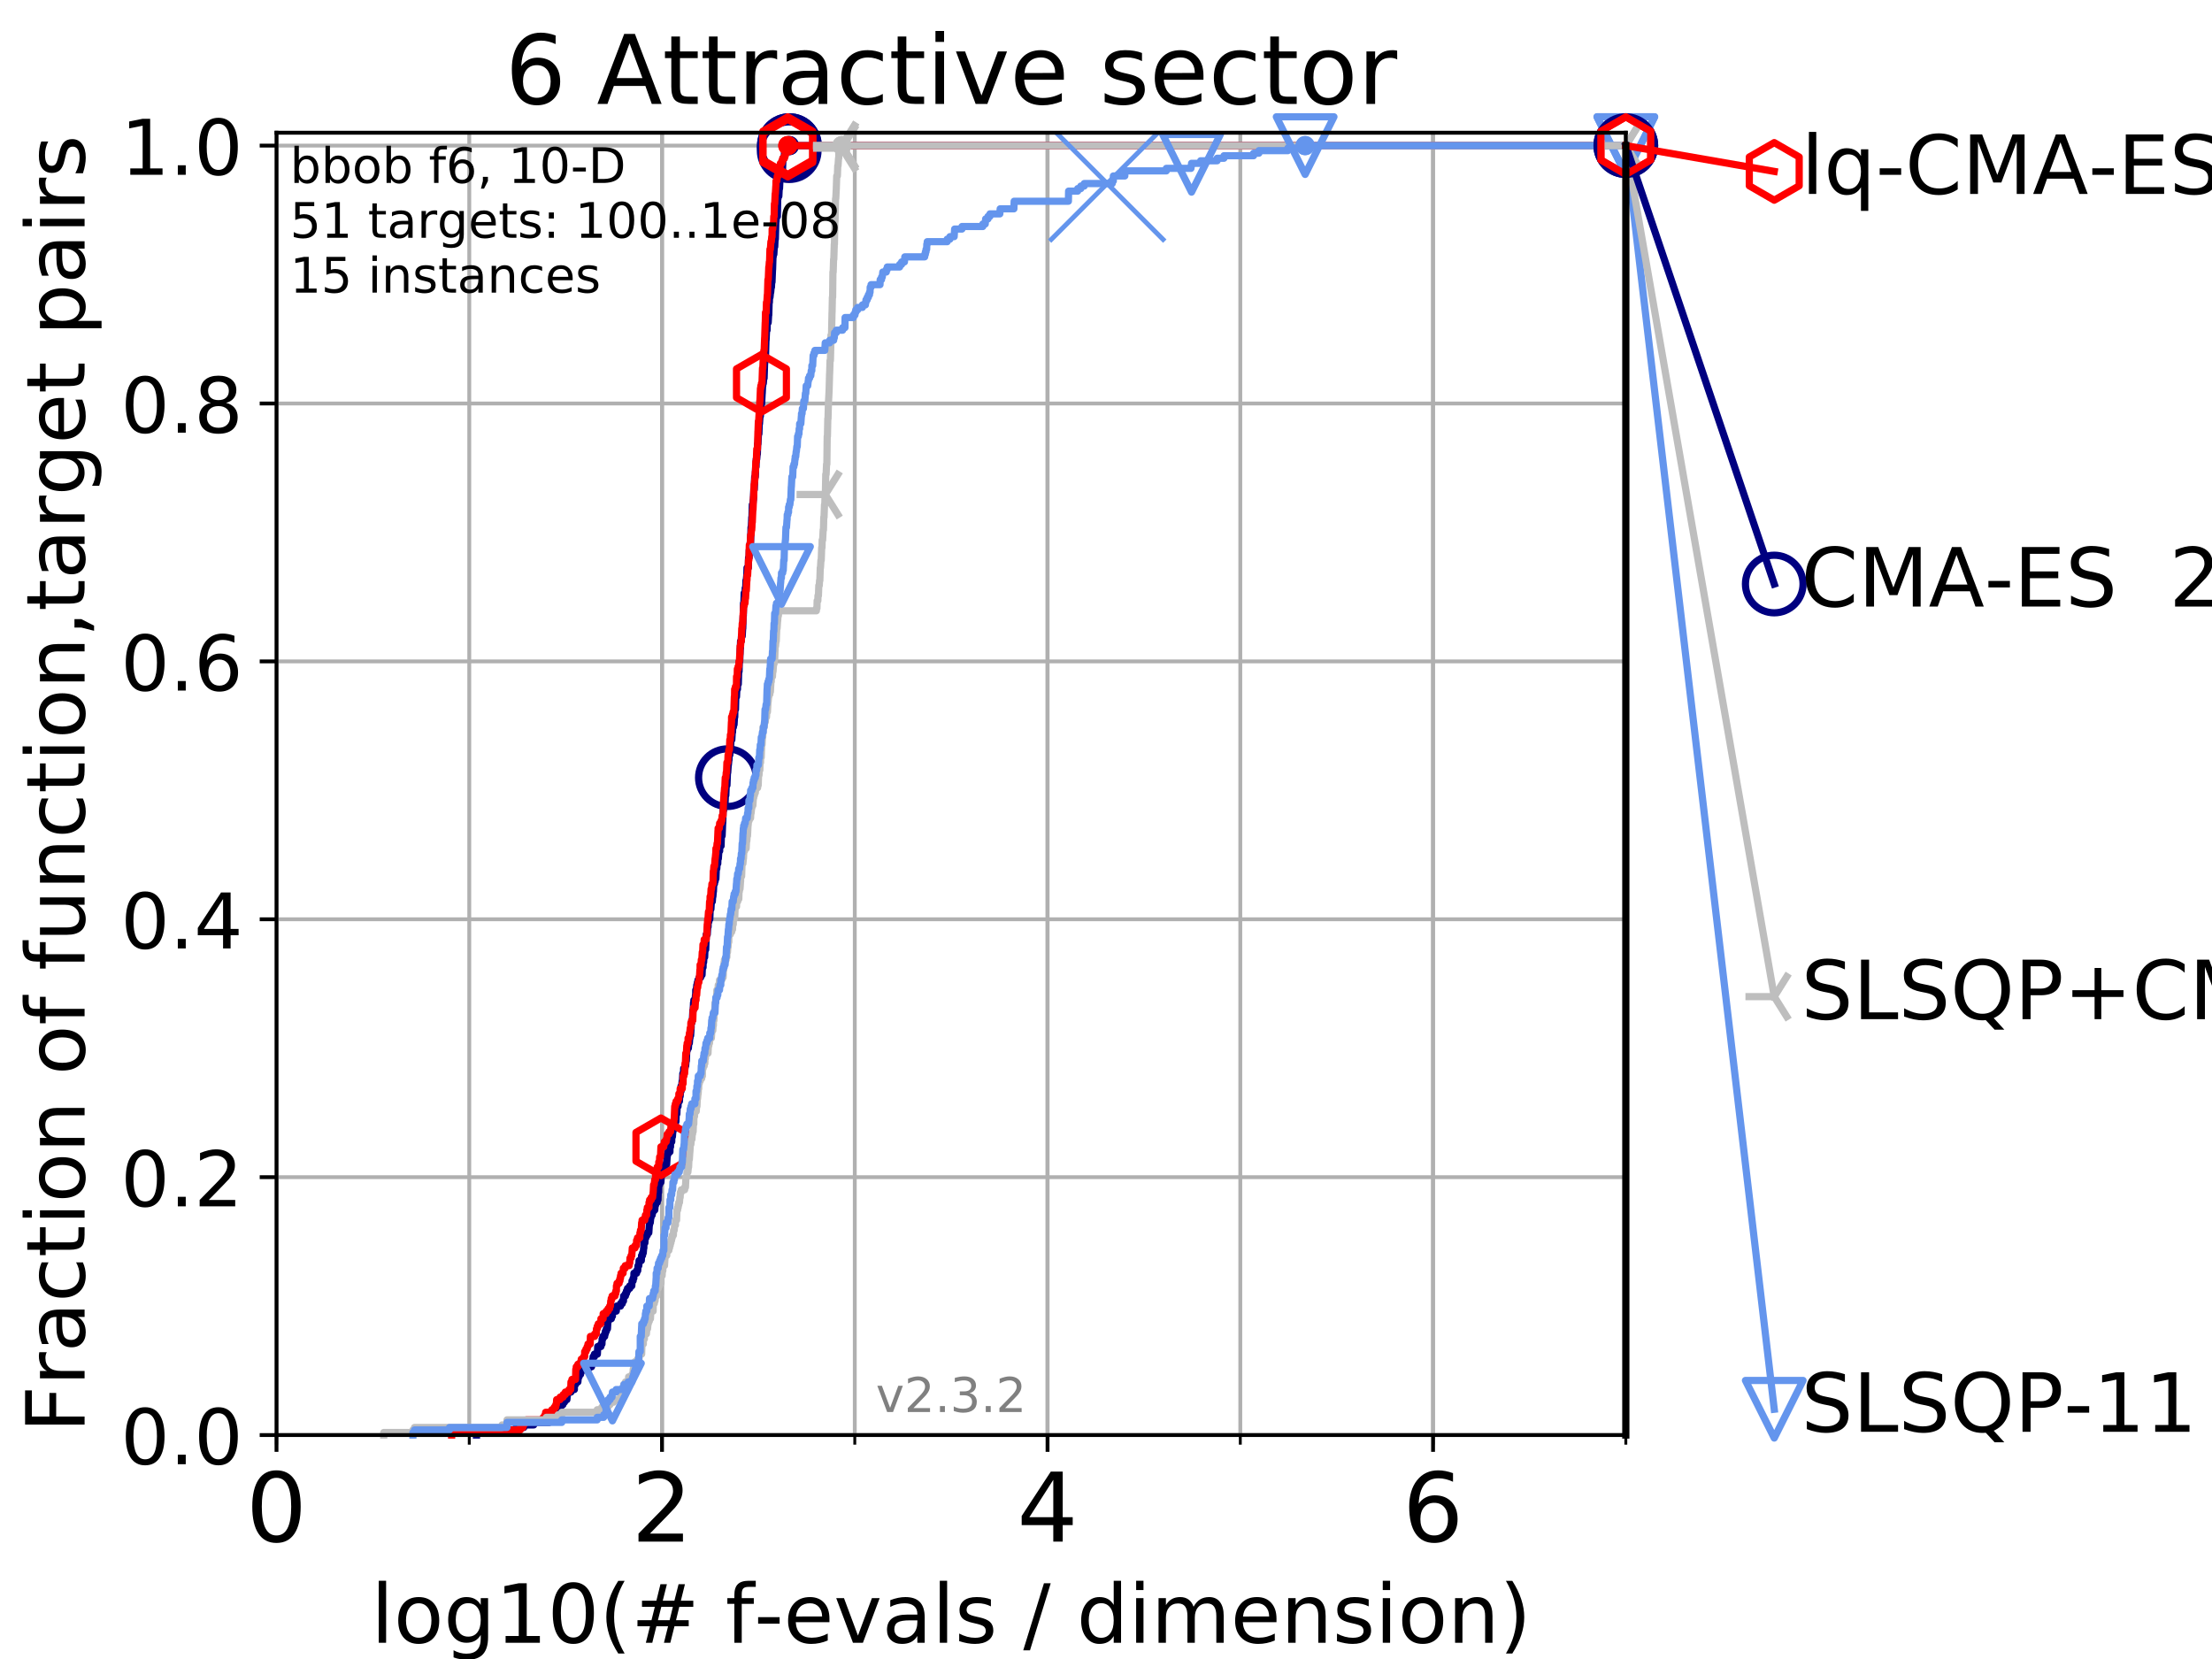 <?xml version="1.0" encoding="utf-8" standalone="no"?>
<!DOCTYPE svg PUBLIC "-//W3C//DTD SVG 1.1//EN"
  "http://www.w3.org/Graphics/SVG/1.1/DTD/svg11.dtd">
<!-- Created with matplotlib (https://matplotlib.org/) -->
<svg height="345.6pt" version="1.1" viewBox="0 0 460.8 345.6" width="460.8pt" xmlns="http://www.w3.org/2000/svg" xmlns:xlink="http://www.w3.org/1999/xlink">
 <defs>
  <style type="text/css">
*{stroke-linecap:butt;stroke-linejoin:round;}
  </style>
 </defs>
 <g id="figure_1">
  <g id="patch_1">
   <path d="M 0 345.6 
L 460.8 345.6 
L 460.8 0 
L 0 0 
z
" style="fill:#ffffff;"/>
  </g>
  <g id="axes_1">
   <g id="patch_2">
    <path d="M 57.6 298.944 
L 338.688 298.944 
L 338.688 27.648 
L 57.6 27.648 
z
" style="fill:#ffffff;"/>
   </g>
   <g id="matplotlib.axis_1">
    <g id="xtick_1">
     <g id="line2d_1">
      <path clip-path="url(#p073fa27ae3)" d="M 57.6 298.944 
L 57.6 27.648 
" style="fill:none;stroke:#b0b0b0;stroke-linecap:square;stroke-width:0.8;"/>
     </g>
     <g id="line2d_2">
      <defs>
       <path d="M 0 0 
L 0 3.5 
" id="mfac4bb8730" style="stroke:#000000;stroke-width:0.8;"/>
      </defs>
      <g>
       <use style="stroke:#000000;stroke-width:0.8;" x="57.6" xlink:href="#mfac4bb8730" y="298.944"/>
      </g>
     </g>
     <g id="text_1">
      <!-- 0 -->
      <defs>
       <path d="M 31.781 66.406 
Q 24.172 66.406 20.328 58.906 
Q 16.5 51.422 16.5 36.375 
Q 16.5 21.391 20.328 13.891 
Q 24.172 6.391 31.781 6.391 
Q 39.453 6.391 43.281 13.891 
Q 47.125 21.391 47.125 36.375 
Q 47.125 51.422 43.281 58.906 
Q 39.453 66.406 31.781 66.406 
z
M 31.781 74.219 
Q 44.047 74.219 50.516 64.516 
Q 56.984 54.828 56.984 36.375 
Q 56.984 17.969 50.516 8.266 
Q 44.047 -1.422 31.781 -1.422 
Q 19.531 -1.422 13.062 8.266 
Q 6.594 17.969 6.594 36.375 
Q 6.594 54.828 13.062 64.516 
Q 19.531 74.219 31.781 74.219 
z
" id="DejaVuSans-48"/>
      </defs>
      <g transform="translate(51.237 321.141)scale(0.2 -0.2)">
       <use xlink:href="#DejaVuSans-48"/>
      </g>
     </g>
    </g>
    <g id="xtick_2">
     <g id="line2d_3">
      <path clip-path="url(#p073fa27ae3)" d="M 137.911 298.944 
L 137.911 27.648 
" style="fill:none;stroke:#b0b0b0;stroke-linecap:square;stroke-width:0.8;"/>
     </g>
     <g id="line2d_4">
      <g>
       <use style="stroke:#000000;stroke-width:0.8;" x="137.911" xlink:href="#mfac4bb8730" y="298.944"/>
      </g>
     </g>
     <g id="text_2">
      <!-- 2 -->
      <defs>
       <path d="M 19.188 8.297 
L 53.609 8.297 
L 53.609 0 
L 7.328 0 
L 7.328 8.297 
Q 12.938 14.109 22.625 23.891 
Q 32.328 33.688 34.812 36.531 
Q 39.547 41.844 41.422 45.531 
Q 43.312 49.219 43.312 52.781 
Q 43.312 58.594 39.234 62.25 
Q 35.156 65.922 28.609 65.922 
Q 23.969 65.922 18.812 64.312 
Q 13.672 62.703 7.812 59.422 
L 7.812 69.391 
Q 13.766 71.781 18.938 73 
Q 24.125 74.219 28.422 74.219 
Q 39.75 74.219 46.484 68.547 
Q 53.219 62.891 53.219 53.422 
Q 53.219 48.922 51.531 44.891 
Q 49.859 40.875 45.406 35.406 
Q 44.188 33.984 37.641 27.219 
Q 31.109 20.453 19.188 8.297 
z
" id="DejaVuSans-50"/>
      </defs>
      <g transform="translate(131.548 321.141)scale(0.2 -0.2)">
       <use xlink:href="#DejaVuSans-50"/>
      </g>
     </g>
    </g>
    <g id="xtick_3">
     <g id="line2d_5">
      <path clip-path="url(#p073fa27ae3)" d="M 218.222 298.944 
L 218.222 27.648 
" style="fill:none;stroke:#b0b0b0;stroke-linecap:square;stroke-width:0.8;"/>
     </g>
     <g id="line2d_6">
      <g>
       <use style="stroke:#000000;stroke-width:0.8;" x="218.222" xlink:href="#mfac4bb8730" y="298.944"/>
      </g>
     </g>
     <g id="text_3">
      <!-- 4 -->
      <defs>
       <path d="M 37.797 64.312 
L 12.891 25.391 
L 37.797 25.391 
z
M 35.203 72.906 
L 47.609 72.906 
L 47.609 25.391 
L 58.016 25.391 
L 58.016 17.188 
L 47.609 17.188 
L 47.609 0 
L 37.797 0 
L 37.797 17.188 
L 4.891 17.188 
L 4.891 26.703 
z
" id="DejaVuSans-52"/>
      </defs>
      <g transform="translate(211.859 321.141)scale(0.2 -0.2)">
       <use xlink:href="#DejaVuSans-52"/>
      </g>
     </g>
    </g>
    <g id="xtick_4">
     <g id="line2d_7">
      <path clip-path="url(#p073fa27ae3)" d="M 298.533 298.944 
L 298.533 27.648 
" style="fill:none;stroke:#b0b0b0;stroke-linecap:square;stroke-width:0.8;"/>
     </g>
     <g id="line2d_8">
      <g>
       <use style="stroke:#000000;stroke-width:0.8;" x="298.533" xlink:href="#mfac4bb8730" y="298.944"/>
      </g>
     </g>
     <g id="text_4">
      <!-- 6 -->
      <defs>
       <path d="M 33.016 40.375 
Q 26.375 40.375 22.484 35.828 
Q 18.609 31.297 18.609 23.391 
Q 18.609 15.531 22.484 10.953 
Q 26.375 6.391 33.016 6.391 
Q 39.656 6.391 43.531 10.953 
Q 47.406 15.531 47.406 23.391 
Q 47.406 31.297 43.531 35.828 
Q 39.656 40.375 33.016 40.375 
z
M 52.594 71.297 
L 52.594 62.312 
Q 48.875 64.062 45.094 64.984 
Q 41.312 65.922 37.594 65.922 
Q 27.828 65.922 22.672 59.328 
Q 17.531 52.734 16.797 39.406 
Q 19.672 43.656 24.016 45.922 
Q 28.375 48.188 33.594 48.188 
Q 44.578 48.188 50.953 41.516 
Q 57.328 34.859 57.328 23.391 
Q 57.328 12.156 50.688 5.359 
Q 44.047 -1.422 33.016 -1.422 
Q 20.359 -1.422 13.672 8.266 
Q 6.984 17.969 6.984 36.375 
Q 6.984 53.656 15.188 63.938 
Q 23.391 74.219 37.203 74.219 
Q 40.922 74.219 44.703 73.484 
Q 48.484 72.75 52.594 71.297 
z
" id="DejaVuSans-54"/>
      </defs>
      <g transform="translate(292.17 321.141)scale(0.2 -0.2)">
       <use xlink:href="#DejaVuSans-54"/>
      </g>
     </g>
    </g>
    <g id="xtick_5">
     <g id="line2d_9">
      <path clip-path="url(#p073fa27ae3)" d="M 57.6 298.944 
L 57.6 27.648 
" style="fill:none;stroke:#b0b0b0;stroke-linecap:square;stroke-width:0.8;"/>
     </g>
     <g id="line2d_10">
      <defs>
       <path d="M 0 0 
L 0 2 
" id="m78a944cfc2" style="stroke:#000000;stroke-width:0.6;"/>
      </defs>
      <g>
       <use style="stroke:#000000;stroke-width:0.6;" x="57.6" xlink:href="#m78a944cfc2" y="298.944"/>
      </g>
     </g>
    </g>
    <g id="xtick_6">
     <g id="line2d_11">
      <path clip-path="url(#p073fa27ae3)" d="M 97.755 298.944 
L 97.755 27.648 
" style="fill:none;stroke:#b0b0b0;stroke-linecap:square;stroke-width:0.8;"/>
     </g>
     <g id="line2d_12">
      <g>
       <use style="stroke:#000000;stroke-width:0.6;" x="97.755" xlink:href="#m78a944cfc2" y="298.944"/>
      </g>
     </g>
    </g>
    <g id="xtick_7">
     <g id="line2d_13">
      <path clip-path="url(#p073fa27ae3)" d="M 137.911 298.944 
L 137.911 27.648 
" style="fill:none;stroke:#b0b0b0;stroke-linecap:square;stroke-width:0.8;"/>
     </g>
     <g id="line2d_14">
      <g>
       <use style="stroke:#000000;stroke-width:0.6;" x="137.911" xlink:href="#m78a944cfc2" y="298.944"/>
      </g>
     </g>
    </g>
    <g id="xtick_8">
     <g id="line2d_15">
      <path clip-path="url(#p073fa27ae3)" d="M 178.066 298.944 
L 178.066 27.648 
" style="fill:none;stroke:#b0b0b0;stroke-linecap:square;stroke-width:0.8;"/>
     </g>
     <g id="line2d_16">
      <g>
       <use style="stroke:#000000;stroke-width:0.6;" x="178.066" xlink:href="#m78a944cfc2" y="298.944"/>
      </g>
     </g>
    </g>
    <g id="xtick_9">
     <g id="line2d_17">
      <path clip-path="url(#p073fa27ae3)" d="M 218.222 298.944 
L 218.222 27.648 
" style="fill:none;stroke:#b0b0b0;stroke-linecap:square;stroke-width:0.8;"/>
     </g>
     <g id="line2d_18">
      <g>
       <use style="stroke:#000000;stroke-width:0.6;" x="218.222" xlink:href="#m78a944cfc2" y="298.944"/>
      </g>
     </g>
    </g>
    <g id="xtick_10">
     <g id="line2d_19">
      <path clip-path="url(#p073fa27ae3)" d="M 258.377 298.944 
L 258.377 27.648 
" style="fill:none;stroke:#b0b0b0;stroke-linecap:square;stroke-width:0.8;"/>
     </g>
     <g id="line2d_20">
      <g>
       <use style="stroke:#000000;stroke-width:0.6;" x="258.377" xlink:href="#m78a944cfc2" y="298.944"/>
      </g>
     </g>
    </g>
    <g id="xtick_11">
     <g id="line2d_21">
      <path clip-path="url(#p073fa27ae3)" d="M 298.533 298.944 
L 298.533 27.648 
" style="fill:none;stroke:#b0b0b0;stroke-linecap:square;stroke-width:0.8;"/>
     </g>
     <g id="line2d_22">
      <g>
       <use style="stroke:#000000;stroke-width:0.6;" x="298.533" xlink:href="#m78a944cfc2" y="298.944"/>
      </g>
     </g>
    </g>
    <g id="xtick_12">
     <g id="line2d_23">
      <path clip-path="url(#p073fa27ae3)" d="M 338.688 298.944 
L 338.688 27.648 
" style="fill:none;stroke:#b0b0b0;stroke-linecap:square;stroke-width:0.8;"/>
     </g>
     <g id="line2d_24">
      <g>
       <use style="stroke:#000000;stroke-width:0.6;" x="338.688" xlink:href="#m78a944cfc2" y="298.944"/>
      </g>
     </g>
    </g>
    <g id="text_5">
     <!-- log10(# f-evals / dimension) -->
     <defs>
      <path d="M 9.422 75.984 
L 18.406 75.984 
L 18.406 0 
L 9.422 0 
z
" id="DejaVuSans-108"/>
      <path d="M 30.609 48.391 
Q 23.391 48.391 19.188 42.75 
Q 14.984 37.109 14.984 27.297 
Q 14.984 17.484 19.156 11.844 
Q 23.344 6.203 30.609 6.203 
Q 37.797 6.203 41.984 11.859 
Q 46.188 17.531 46.188 27.297 
Q 46.188 37.016 41.984 42.703 
Q 37.797 48.391 30.609 48.391 
z
M 30.609 56 
Q 42.328 56 49.016 48.375 
Q 55.719 40.766 55.719 27.297 
Q 55.719 13.875 49.016 6.219 
Q 42.328 -1.422 30.609 -1.422 
Q 18.844 -1.422 12.172 6.219 
Q 5.516 13.875 5.516 27.297 
Q 5.516 40.766 12.172 48.375 
Q 18.844 56 30.609 56 
z
" id="DejaVuSans-111"/>
      <path d="M 45.406 27.984 
Q 45.406 37.75 41.375 43.109 
Q 37.359 48.484 30.078 48.484 
Q 22.859 48.484 18.828 43.109 
Q 14.797 37.75 14.797 27.984 
Q 14.797 18.266 18.828 12.891 
Q 22.859 7.516 30.078 7.516 
Q 37.359 7.516 41.375 12.891 
Q 45.406 18.266 45.406 27.984 
z
M 54.391 6.781 
Q 54.391 -7.172 48.188 -13.984 
Q 42 -20.797 29.203 -20.797 
Q 24.469 -20.797 20.266 -20.094 
Q 16.062 -19.391 12.109 -17.922 
L 12.109 -9.188 
Q 16.062 -11.328 19.922 -12.344 
Q 23.781 -13.375 27.781 -13.375 
Q 36.625 -13.375 41.016 -8.766 
Q 45.406 -4.156 45.406 5.172 
L 45.406 9.625 
Q 42.625 4.781 38.281 2.391 
Q 33.938 0 27.875 0 
Q 17.828 0 11.672 7.656 
Q 5.516 15.328 5.516 27.984 
Q 5.516 40.672 11.672 48.328 
Q 17.828 56 27.875 56 
Q 33.938 56 38.281 53.609 
Q 42.625 51.219 45.406 46.391 
L 45.406 54.688 
L 54.391 54.688 
z
" id="DejaVuSans-103"/>
      <path d="M 12.406 8.297 
L 28.516 8.297 
L 28.516 63.922 
L 10.984 60.406 
L 10.984 69.391 
L 28.422 72.906 
L 38.281 72.906 
L 38.281 8.297 
L 54.391 8.297 
L 54.391 0 
L 12.406 0 
z
" id="DejaVuSans-49"/>
      <path d="M 31 75.875 
Q 24.469 64.656 21.281 53.656 
Q 18.109 42.672 18.109 31.391 
Q 18.109 20.125 21.312 9.062 
Q 24.516 -2 31 -13.188 
L 23.188 -13.188 
Q 15.875 -1.703 12.234 9.375 
Q 8.594 20.453 8.594 31.391 
Q 8.594 42.281 12.203 53.312 
Q 15.828 64.359 23.188 75.875 
z
" id="DejaVuSans-40"/>
      <path d="M 51.125 44 
L 36.922 44 
L 32.812 27.688 
L 47.125 27.688 
z
M 43.797 71.781 
L 38.719 51.516 
L 52.984 51.516 
L 58.109 71.781 
L 65.922 71.781 
L 60.891 51.516 
L 76.125 51.516 
L 76.125 44 
L 58.984 44 
L 54.984 27.688 
L 70.516 27.688 
L 70.516 20.219 
L 53.078 20.219 
L 48 0 
L 40.188 0 
L 45.219 20.219 
L 30.906 20.219 
L 25.875 0 
L 18.016 0 
L 23.094 20.219 
L 7.719 20.219 
L 7.719 27.688 
L 24.906 27.688 
L 29 44 
L 13.281 44 
L 13.281 51.516 
L 30.906 51.516 
L 35.891 71.781 
z
" id="DejaVuSans-35"/>
      <path id="DejaVuSans-32"/>
      <path d="M 37.109 75.984 
L 37.109 68.5 
L 28.516 68.5 
Q 23.688 68.5 21.797 66.547 
Q 19.922 64.594 19.922 59.516 
L 19.922 54.688 
L 34.719 54.688 
L 34.719 47.703 
L 19.922 47.703 
L 19.922 0 
L 10.891 0 
L 10.891 47.703 
L 2.297 47.703 
L 2.297 54.688 
L 10.891 54.688 
L 10.891 58.5 
Q 10.891 67.625 15.141 71.797 
Q 19.391 75.984 28.609 75.984 
z
" id="DejaVuSans-102"/>
      <path d="M 4.891 31.391 
L 31.203 31.391 
L 31.203 23.391 
L 4.891 23.391 
z
" id="DejaVuSans-45"/>
      <path d="M 56.203 29.594 
L 56.203 25.203 
L 14.891 25.203 
Q 15.484 15.922 20.484 11.062 
Q 25.484 6.203 34.422 6.203 
Q 39.594 6.203 44.453 7.469 
Q 49.312 8.734 54.109 11.281 
L 54.109 2.781 
Q 49.266 0.734 44.188 -0.344 
Q 39.109 -1.422 33.891 -1.422 
Q 20.797 -1.422 13.156 6.188 
Q 5.516 13.812 5.516 26.812 
Q 5.516 40.234 12.766 48.109 
Q 20.016 56 32.328 56 
Q 43.359 56 49.781 48.891 
Q 56.203 41.797 56.203 29.594 
z
M 47.219 32.234 
Q 47.125 39.594 43.094 43.984 
Q 39.062 48.391 32.422 48.391 
Q 24.906 48.391 20.391 44.141 
Q 15.875 39.891 15.188 32.172 
z
" id="DejaVuSans-101"/>
      <path d="M 2.984 54.688 
L 12.5 54.688 
L 29.594 8.797 
L 46.688 54.688 
L 56.203 54.688 
L 35.688 0 
L 23.484 0 
z
" id="DejaVuSans-118"/>
      <path d="M 34.281 27.484 
Q 23.391 27.484 19.188 25 
Q 14.984 22.516 14.984 16.5 
Q 14.984 11.719 18.141 8.906 
Q 21.297 6.109 26.703 6.109 
Q 34.188 6.109 38.703 11.406 
Q 43.219 16.703 43.219 25.484 
L 43.219 27.484 
z
M 52.203 31.203 
L 52.203 0 
L 43.219 0 
L 43.219 8.297 
Q 40.141 3.328 35.547 0.953 
Q 30.953 -1.422 24.312 -1.422 
Q 15.922 -1.422 10.953 3.297 
Q 6 8.016 6 15.922 
Q 6 25.141 12.172 29.828 
Q 18.359 34.516 30.609 34.516 
L 43.219 34.516 
L 43.219 35.406 
Q 43.219 41.609 39.141 45 
Q 35.062 48.391 27.688 48.391 
Q 23 48.391 18.547 47.266 
Q 14.109 46.141 10.016 43.891 
L 10.016 52.203 
Q 14.938 54.109 19.578 55.047 
Q 24.219 56 28.609 56 
Q 40.484 56 46.344 49.844 
Q 52.203 43.703 52.203 31.203 
z
" id="DejaVuSans-97"/>
      <path d="M 44.281 53.078 
L 44.281 44.578 
Q 40.484 46.531 36.375 47.5 
Q 32.281 48.484 27.875 48.484 
Q 21.188 48.484 17.844 46.438 
Q 14.5 44.391 14.5 40.281 
Q 14.5 37.156 16.891 35.375 
Q 19.281 33.594 26.516 31.984 
L 29.594 31.297 
Q 39.156 29.25 43.188 25.516 
Q 47.219 21.781 47.219 15.094 
Q 47.219 7.469 41.188 3.016 
Q 35.156 -1.422 24.609 -1.422 
Q 20.219 -1.422 15.453 -0.562 
Q 10.688 0.297 5.422 2 
L 5.422 11.281 
Q 10.406 8.688 15.234 7.391 
Q 20.062 6.109 24.812 6.109 
Q 31.156 6.109 34.562 8.281 
Q 37.984 10.453 37.984 14.406 
Q 37.984 18.062 35.516 20.016 
Q 33.062 21.969 24.703 23.781 
L 21.578 24.516 
Q 13.234 26.266 9.516 29.906 
Q 5.812 33.547 5.812 39.891 
Q 5.812 47.609 11.281 51.797 
Q 16.75 56 26.812 56 
Q 31.781 56 36.172 55.266 
Q 40.578 54.547 44.281 53.078 
z
" id="DejaVuSans-115"/>
      <path d="M 25.391 72.906 
L 33.688 72.906 
L 8.297 -9.281 
L 0 -9.281 
z
" id="DejaVuSans-47"/>
      <path d="M 45.406 46.391 
L 45.406 75.984 
L 54.391 75.984 
L 54.391 0 
L 45.406 0 
L 45.406 8.203 
Q 42.578 3.328 38.25 0.953 
Q 33.938 -1.422 27.875 -1.422 
Q 17.969 -1.422 11.734 6.484 
Q 5.516 14.406 5.516 27.297 
Q 5.516 40.188 11.734 48.094 
Q 17.969 56 27.875 56 
Q 33.938 56 38.25 53.625 
Q 42.578 51.266 45.406 46.391 
z
M 14.797 27.297 
Q 14.797 17.391 18.875 11.75 
Q 22.953 6.109 30.078 6.109 
Q 37.203 6.109 41.297 11.75 
Q 45.406 17.391 45.406 27.297 
Q 45.406 37.203 41.297 42.844 
Q 37.203 48.484 30.078 48.484 
Q 22.953 48.484 18.875 42.844 
Q 14.797 37.203 14.797 27.297 
z
" id="DejaVuSans-100"/>
      <path d="M 9.422 54.688 
L 18.406 54.688 
L 18.406 0 
L 9.422 0 
z
M 9.422 75.984 
L 18.406 75.984 
L 18.406 64.594 
L 9.422 64.594 
z
" id="DejaVuSans-105"/>
      <path d="M 52 44.188 
Q 55.375 50.25 60.062 53.125 
Q 64.75 56 71.094 56 
Q 79.641 56 84.281 50.016 
Q 88.922 44.047 88.922 33.016 
L 88.922 0 
L 79.891 0 
L 79.891 32.719 
Q 79.891 40.578 77.094 44.375 
Q 74.312 48.188 68.609 48.188 
Q 61.625 48.188 57.562 43.547 
Q 53.516 38.922 53.516 30.906 
L 53.516 0 
L 44.484 0 
L 44.484 32.719 
Q 44.484 40.625 41.703 44.406 
Q 38.922 48.188 33.109 48.188 
Q 26.219 48.188 22.156 43.531 
Q 18.109 38.875 18.109 30.906 
L 18.109 0 
L 9.078 0 
L 9.078 54.688 
L 18.109 54.688 
L 18.109 46.188 
Q 21.188 51.219 25.484 53.609 
Q 29.781 56 35.688 56 
Q 41.656 56 45.828 52.969 
Q 50 49.953 52 44.188 
z
" id="DejaVuSans-109"/>
      <path d="M 54.891 33.016 
L 54.891 0 
L 45.906 0 
L 45.906 32.719 
Q 45.906 40.484 42.875 44.328 
Q 39.844 48.188 33.797 48.188 
Q 26.516 48.188 22.312 43.547 
Q 18.109 38.922 18.109 30.906 
L 18.109 0 
L 9.078 0 
L 9.078 54.688 
L 18.109 54.688 
L 18.109 46.188 
Q 21.344 51.125 25.703 53.562 
Q 30.078 56 35.797 56 
Q 45.219 56 50.047 50.172 
Q 54.891 44.344 54.891 33.016 
z
" id="DejaVuSans-110"/>
      <path d="M 8.016 75.875 
L 15.828 75.875 
Q 23.141 64.359 26.781 53.312 
Q 30.422 42.281 30.422 31.391 
Q 30.422 20.453 26.781 9.375 
Q 23.141 -1.703 15.828 -13.188 
L 8.016 -13.188 
Q 14.5 -2 17.703 9.062 
Q 20.906 20.125 20.906 31.391 
Q 20.906 42.672 17.703 53.656 
Q 14.5 64.656 8.016 75.875 
z
" id="DejaVuSans-41"/>
     </defs>
     <g transform="translate(77.303 342.218)scale(0.17 -0.17)">
      <use xlink:href="#DejaVuSans-108"/>
      <use x="27.783" xlink:href="#DejaVuSans-111"/>
      <use x="88.965" xlink:href="#DejaVuSans-103"/>
      <use x="152.441" xlink:href="#DejaVuSans-49"/>
      <use x="216.064" xlink:href="#DejaVuSans-48"/>
      <use x="279.688" xlink:href="#DejaVuSans-40"/>
      <use x="318.701" xlink:href="#DejaVuSans-35"/>
      <use x="402.49" xlink:href="#DejaVuSans-32"/>
      <use x="434.277" xlink:href="#DejaVuSans-102"/>
      <use x="469.404" xlink:href="#DejaVuSans-45"/>
      <use x="505.488" xlink:href="#DejaVuSans-101"/>
      <use x="567.012" xlink:href="#DejaVuSans-118"/>
      <use x="626.191" xlink:href="#DejaVuSans-97"/>
      <use x="687.471" xlink:href="#DejaVuSans-108"/>
      <use x="715.254" xlink:href="#DejaVuSans-115"/>
      <use x="767.354" xlink:href="#DejaVuSans-32"/>
      <use x="799.141" xlink:href="#DejaVuSans-47"/>
      <use x="832.832" xlink:href="#DejaVuSans-32"/>
      <use x="864.619" xlink:href="#DejaVuSans-100"/>
      <use x="928.096" xlink:href="#DejaVuSans-105"/>
      <use x="955.879" xlink:href="#DejaVuSans-109"/>
      <use x="1053.291" xlink:href="#DejaVuSans-101"/>
      <use x="1114.814" xlink:href="#DejaVuSans-110"/>
      <use x="1178.193" xlink:href="#DejaVuSans-115"/>
      <use x="1230.293" xlink:href="#DejaVuSans-105"/>
      <use x="1258.076" xlink:href="#DejaVuSans-111"/>
      <use x="1319.258" xlink:href="#DejaVuSans-110"/>
      <use x="1382.637" xlink:href="#DejaVuSans-41"/>
     </g>
    </g>
   </g>
   <g id="matplotlib.axis_2">
    <g id="ytick_1">
     <g id="line2d_25">
      <path clip-path="url(#p073fa27ae3)" d="M 57.6 298.944 
L 338.688 298.944 
" style="fill:none;stroke:#b0b0b0;stroke-linecap:square;stroke-width:0.8;"/>
     </g>
     <g id="line2d_26">
      <defs>
       <path d="M 0 0 
L -3.5 0 
" id="m298bf2fb3d" style="stroke:#000000;stroke-width:0.8;"/>
      </defs>
      <g>
       <use style="stroke:#000000;stroke-width:0.8;" x="57.6" xlink:href="#m298bf2fb3d" y="298.944"/>
      </g>
     </g>
     <g id="text_6">
      <!-- 0.0 -->
      <defs>
       <path d="M 10.688 12.406 
L 21 12.406 
L 21 0 
L 10.688 0 
z
" id="DejaVuSans-46"/>
      </defs>
      <g transform="translate(25.155 305.023)scale(0.16 -0.16)">
       <use xlink:href="#DejaVuSans-48"/>
       <use x="63.623" xlink:href="#DejaVuSans-46"/>
       <use x="95.41" xlink:href="#DejaVuSans-48"/>
      </g>
     </g>
    </g>
    <g id="ytick_2">
     <g id="line2d_27">
      <path clip-path="url(#p073fa27ae3)" d="M 57.6 245.222 
L 338.688 245.222 
" style="fill:none;stroke:#b0b0b0;stroke-linecap:square;stroke-width:0.8;"/>
     </g>
     <g id="line2d_28">
      <g>
       <use style="stroke:#000000;stroke-width:0.8;" x="57.6" xlink:href="#m298bf2fb3d" y="245.222"/>
      </g>
     </g>
     <g id="text_7">
      <!-- 0.2 -->
      <g transform="translate(25.155 251.301)scale(0.16 -0.16)">
       <use xlink:href="#DejaVuSans-48"/>
       <use x="63.623" xlink:href="#DejaVuSans-46"/>
       <use x="95.41" xlink:href="#DejaVuSans-50"/>
      </g>
     </g>
    </g>
    <g id="ytick_3">
     <g id="line2d_29">
      <path clip-path="url(#p073fa27ae3)" d="M 57.6 191.5 
L 338.688 191.5 
" style="fill:none;stroke:#b0b0b0;stroke-linecap:square;stroke-width:0.8;"/>
     </g>
     <g id="line2d_30">
      <g>
       <use style="stroke:#000000;stroke-width:0.8;" x="57.6" xlink:href="#m298bf2fb3d" y="191.5"/>
      </g>
     </g>
     <g id="text_8">
      <!-- 0.4 -->
      <g transform="translate(25.155 197.579)scale(0.16 -0.16)">
       <use xlink:href="#DejaVuSans-48"/>
       <use x="63.623" xlink:href="#DejaVuSans-46"/>
       <use x="95.41" xlink:href="#DejaVuSans-52"/>
      </g>
     </g>
    </g>
    <g id="ytick_4">
     <g id="line2d_31">
      <path clip-path="url(#p073fa27ae3)" d="M 57.6 137.778 
L 338.688 137.778 
" style="fill:none;stroke:#b0b0b0;stroke-linecap:square;stroke-width:0.8;"/>
     </g>
     <g id="line2d_32">
      <g>
       <use style="stroke:#000000;stroke-width:0.8;" x="57.6" xlink:href="#m298bf2fb3d" y="137.778"/>
      </g>
     </g>
     <g id="text_9">
      <!-- 0.6 -->
      <g transform="translate(25.155 143.857)scale(0.16 -0.16)">
       <use xlink:href="#DejaVuSans-48"/>
       <use x="63.623" xlink:href="#DejaVuSans-46"/>
       <use x="95.41" xlink:href="#DejaVuSans-54"/>
      </g>
     </g>
    </g>
    <g id="ytick_5">
     <g id="line2d_33">
      <path clip-path="url(#p073fa27ae3)" d="M 57.6 84.056 
L 338.688 84.056 
" style="fill:none;stroke:#b0b0b0;stroke-linecap:square;stroke-width:0.8;"/>
     </g>
     <g id="line2d_34">
      <g>
       <use style="stroke:#000000;stroke-width:0.8;" x="57.6" xlink:href="#m298bf2fb3d" y="84.056"/>
      </g>
     </g>
     <g id="text_10">
      <!-- 0.8 -->
      <defs>
       <path d="M 31.781 34.625 
Q 24.75 34.625 20.719 30.859 
Q 16.703 27.094 16.703 20.516 
Q 16.703 13.922 20.719 10.156 
Q 24.75 6.391 31.781 6.391 
Q 38.812 6.391 42.859 10.172 
Q 46.922 13.969 46.922 20.516 
Q 46.922 27.094 42.891 30.859 
Q 38.875 34.625 31.781 34.625 
z
M 21.922 38.812 
Q 15.578 40.375 12.031 44.719 
Q 8.5 49.078 8.5 55.328 
Q 8.5 64.062 14.719 69.141 
Q 20.953 74.219 31.781 74.219 
Q 42.672 74.219 48.875 69.141 
Q 55.078 64.062 55.078 55.328 
Q 55.078 49.078 51.531 44.719 
Q 48 40.375 41.703 38.812 
Q 48.828 37.156 52.797 32.312 
Q 56.781 27.484 56.781 20.516 
Q 56.781 9.906 50.312 4.234 
Q 43.844 -1.422 31.781 -1.422 
Q 19.734 -1.422 13.25 4.234 
Q 6.781 9.906 6.781 20.516 
Q 6.781 27.484 10.781 32.312 
Q 14.797 37.156 21.922 38.812 
z
M 18.312 54.391 
Q 18.312 48.734 21.844 45.562 
Q 25.391 42.391 31.781 42.391 
Q 38.141 42.391 41.719 45.562 
Q 45.312 48.734 45.312 54.391 
Q 45.312 60.062 41.719 63.234 
Q 38.141 66.406 31.781 66.406 
Q 25.391 66.406 21.844 63.234 
Q 18.312 60.062 18.312 54.391 
z
" id="DejaVuSans-56"/>
      </defs>
      <g transform="translate(25.155 90.135)scale(0.16 -0.16)">
       <use xlink:href="#DejaVuSans-48"/>
       <use x="63.623" xlink:href="#DejaVuSans-46"/>
       <use x="95.41" xlink:href="#DejaVuSans-56"/>
      </g>
     </g>
    </g>
    <g id="ytick_6">
     <g id="line2d_35">
      <path clip-path="url(#p073fa27ae3)" d="M 57.6 30.334 
L 338.688 30.334 
" style="fill:none;stroke:#b0b0b0;stroke-linecap:square;stroke-width:0.8;"/>
     </g>
     <g id="line2d_36">
      <g>
       <use style="stroke:#000000;stroke-width:0.8;" x="57.6" xlink:href="#m298bf2fb3d" y="30.334"/>
      </g>
     </g>
     <g id="text_11">
      <!-- 1.0 -->
      <g transform="translate(25.155 36.413)scale(0.16 -0.16)">
       <use xlink:href="#DejaVuSans-49"/>
       <use x="63.623" xlink:href="#DejaVuSans-46"/>
       <use x="95.41" xlink:href="#DejaVuSans-48"/>
      </g>
     </g>
    </g>
    <g id="text_12">
     <!-- Fraction of function,target pairs -->
     <defs>
      <path d="M 9.812 72.906 
L 51.703 72.906 
L 51.703 64.594 
L 19.672 64.594 
L 19.672 43.109 
L 48.578 43.109 
L 48.578 34.812 
L 19.672 34.812 
L 19.672 0 
L 9.812 0 
z
" id="DejaVuSans-70"/>
      <path d="M 41.109 46.297 
Q 39.594 47.172 37.812 47.578 
Q 36.031 48 33.891 48 
Q 26.266 48 22.188 43.047 
Q 18.109 38.094 18.109 28.812 
L 18.109 0 
L 9.078 0 
L 9.078 54.688 
L 18.109 54.688 
L 18.109 46.188 
Q 20.953 51.172 25.484 53.578 
Q 30.031 56 36.531 56 
Q 37.453 56 38.578 55.875 
Q 39.703 55.766 41.062 55.516 
z
" id="DejaVuSans-114"/>
      <path d="M 48.781 52.594 
L 48.781 44.188 
Q 44.969 46.297 41.141 47.344 
Q 37.312 48.391 33.406 48.391 
Q 24.656 48.391 19.812 42.844 
Q 14.984 37.312 14.984 27.297 
Q 14.984 17.281 19.812 11.734 
Q 24.656 6.203 33.406 6.203 
Q 37.312 6.203 41.141 7.25 
Q 44.969 8.297 48.781 10.406 
L 48.781 2.094 
Q 45.016 0.344 40.984 -0.531 
Q 36.969 -1.422 32.422 -1.422 
Q 20.062 -1.422 12.781 6.344 
Q 5.516 14.109 5.516 27.297 
Q 5.516 40.672 12.859 48.328 
Q 20.219 56 33.016 56 
Q 37.156 56 41.109 55.141 
Q 45.062 54.297 48.781 52.594 
z
" id="DejaVuSans-99"/>
      <path d="M 18.312 70.219 
L 18.312 54.688 
L 36.812 54.688 
L 36.812 47.703 
L 18.312 47.703 
L 18.312 18.016 
Q 18.312 11.328 20.141 9.422 
Q 21.969 7.516 27.594 7.516 
L 36.812 7.516 
L 36.812 0 
L 27.594 0 
Q 17.188 0 13.234 3.875 
Q 9.281 7.766 9.281 18.016 
L 9.281 47.703 
L 2.688 47.703 
L 2.688 54.688 
L 9.281 54.688 
L 9.281 70.219 
z
" id="DejaVuSans-116"/>
      <path d="M 8.5 21.578 
L 8.5 54.688 
L 17.484 54.688 
L 17.484 21.922 
Q 17.484 14.156 20.5 10.266 
Q 23.531 6.391 29.594 6.391 
Q 36.859 6.391 41.078 11.031 
Q 45.312 15.672 45.312 23.688 
L 45.312 54.688 
L 54.297 54.688 
L 54.297 0 
L 45.312 0 
L 45.312 8.406 
Q 42.047 3.422 37.719 1 
Q 33.406 -1.422 27.688 -1.422 
Q 18.266 -1.422 13.375 4.438 
Q 8.5 10.297 8.5 21.578 
z
M 31.109 56 
z
" id="DejaVuSans-117"/>
      <path d="M 11.719 12.406 
L 22.016 12.406 
L 22.016 4 
L 14.016 -11.625 
L 7.719 -11.625 
L 11.719 4 
z
" id="DejaVuSans-44"/>
      <path d="M 18.109 8.203 
L 18.109 -20.797 
L 9.078 -20.797 
L 9.078 54.688 
L 18.109 54.688 
L 18.109 46.391 
Q 20.953 51.266 25.266 53.625 
Q 29.594 56 35.594 56 
Q 45.562 56 51.781 48.094 
Q 58.016 40.188 58.016 27.297 
Q 58.016 14.406 51.781 6.484 
Q 45.562 -1.422 35.594 -1.422 
Q 29.594 -1.422 25.266 0.953 
Q 20.953 3.328 18.109 8.203 
z
M 48.688 27.297 
Q 48.688 37.203 44.609 42.844 
Q 40.531 48.484 33.406 48.484 
Q 26.266 48.484 22.188 42.844 
Q 18.109 37.203 18.109 27.297 
Q 18.109 17.391 22.188 11.75 
Q 26.266 6.109 33.406 6.109 
Q 40.531 6.109 44.609 11.75 
Q 48.688 17.391 48.688 27.297 
z
" id="DejaVuSans-112"/>
     </defs>
     <g transform="translate(17.62 298.435)rotate(-90)scale(0.17 -0.17)">
      <use xlink:href="#DejaVuSans-70"/>
      <use x="57.41" xlink:href="#DejaVuSans-114"/>
      <use x="98.523" xlink:href="#DejaVuSans-97"/>
      <use x="159.803" xlink:href="#DejaVuSans-99"/>
      <use x="214.783" xlink:href="#DejaVuSans-116"/>
      <use x="253.992" xlink:href="#DejaVuSans-105"/>
      <use x="281.775" xlink:href="#DejaVuSans-111"/>
      <use x="342.957" xlink:href="#DejaVuSans-110"/>
      <use x="406.336" xlink:href="#DejaVuSans-32"/>
      <use x="438.123" xlink:href="#DejaVuSans-111"/>
      <use x="499.305" xlink:href="#DejaVuSans-102"/>
      <use x="534.51" xlink:href="#DejaVuSans-32"/>
      <use x="566.297" xlink:href="#DejaVuSans-102"/>
      <use x="601.502" xlink:href="#DejaVuSans-117"/>
      <use x="664.881" xlink:href="#DejaVuSans-110"/>
      <use x="728.26" xlink:href="#DejaVuSans-99"/>
      <use x="783.24" xlink:href="#DejaVuSans-116"/>
      <use x="822.449" xlink:href="#DejaVuSans-105"/>
      <use x="850.232" xlink:href="#DejaVuSans-111"/>
      <use x="911.414" xlink:href="#DejaVuSans-110"/>
      <use x="974.793" xlink:href="#DejaVuSans-44"/>
      <use x="1006.58" xlink:href="#DejaVuSans-116"/>
      <use x="1045.789" xlink:href="#DejaVuSans-97"/>
      <use x="1107.068" xlink:href="#DejaVuSans-114"/>
      <use x="1148.166" xlink:href="#DejaVuSans-103"/>
      <use x="1211.643" xlink:href="#DejaVuSans-101"/>
      <use x="1273.166" xlink:href="#DejaVuSans-116"/>
      <use x="1312.375" xlink:href="#DejaVuSans-32"/>
      <use x="1344.162" xlink:href="#DejaVuSans-112"/>
      <use x="1407.639" xlink:href="#DejaVuSans-97"/>
      <use x="1468.918" xlink:href="#DejaVuSans-105"/>
      <use x="1496.701" xlink:href="#DejaVuSans-114"/>
      <use x="1537.814" xlink:href="#DejaVuSans-115"/>
     </g>
    </g>
   </g>
   <g id="line2d_37">
    <defs>
     <path d="M 0 1.5 
C 0.398 1.5 0.779 1.342 1.061 1.061 
C 1.342 0.779 1.5 0.398 1.5 0 
C 1.5 -0.398 1.342 -0.779 1.061 -1.061 
C 0.779 -1.342 0.398 -1.5 0 -1.5 
C -0.398 -1.5 -0.779 -1.342 -1.061 -1.061 
C -1.342 -0.779 -1.5 -0.398 -1.5 0 
C -1.5 0.398 -1.342 0.779 -1.061 1.061 
C -0.779 1.342 -0.398 1.5 0 1.5 
z
" id="mf7e99a2489" style="stroke:#000080;"/>
    </defs>
    <g>
     <use style="fill:#000080;stroke:#000080;" x="164.441" xlink:href="#mf7e99a2489" y="30.334"/>
     <use style="fill:#000080;stroke:#000080;" x="164.441" xlink:href="#mf7e99a2489" y="30.334"/>
    </g>
   </g>
   <g id="line2d_38">
    <path d="M 99.258 298.944 
L 99.258 298.417 
L 105.622 298.417 
L 105.622 297.891 
L 107.515 297.891 
L 107.515 297.364 
L 109.132 297.364 
L 109.132 296.837 
L 111.186 296.837 
L 111.186 296.311 
L 114.419 296.311 
L 114.419 295.784 
L 115.46 295.784 
L 115.523 294.731 
L 115.773 294.731 
L 115.773 294.204 
L 116.68 294.204 
L 116.739 293.15 
L 116.798 293.15 
L 116.798 292.624 
L 117.26 292.624 
L 117.26 292.097 
L 117.598 292.097 
L 117.598 291.57 
L 118.094 291.57 
L 118.203 290.517 
L 118.257 290.517 
L 118.257 289.99 
L 118.943 289.99 
L 118.943 289.464 
L 119.652 289.464 
L 119.652 288.41 
L 119.899 288.41 
L 119.899 287.884 
L 120.382 287.884 
L 120.477 286.83 
L 120.619 286.83 
L 120.619 286.304 
L 120.945 286.304 
L 120.945 285.777 
L 121.128 285.777 
L 121.128 285.25 
L 122.531 285.25 
L 122.531 284.723 
L 123.233 284.723 
L 123.233 284.197 
L 123.394 284.197 
L 123.474 283.143 
L 123.554 283.143 
L 123.554 282.617 
L 123.83 282.617 
L 123.83 282.09 
L 124.444 282.09 
L 124.52 280.51 
L 125.183 280.51 
L 125.183 279.983 
L 125.399 279.983 
L 125.435 278.93 
L 125.577 278.93 
L 125.577 278.403 
L 125.962 278.403 
L 125.962 277.877 
L 126.1 277.877 
L 126.1 277.35 
L 126.304 277.35 
L 126.304 276.823 
L 126.54 276.823 
L 126.64 275.243 
L 126.74 275.243 
L 126.74 274.716 
L 127.358 274.716 
L 127.358 274.19 
L 127.58 274.19 
L 127.58 273.136 
L 128.381 273.136 
L 128.471 272.083 
L 129.262 272.083 
L 129.262 271.556 
L 129.63 271.556 
L 129.63 271.03 
L 129.881 271.03 
L 129.909 269.976 
L 130.291 269.976 
L 130.291 269.45 
L 130.505 269.45 
L 130.505 268.923 
L 130.717 268.923 
L 130.717 268.396 
L 131.185 268.396 
L 131.185 267.87 
L 131.616 267.87 
L 131.666 266.816 
L 131.889 266.816 
L 131.889 266.289 
L 132.036 266.289 
L 132.06 265.236 
L 132.613 265.236 
L 132.613 264.709 
L 132.847 264.709 
L 132.917 263.656 
L 133.079 263.656 
L 133.125 262.603 
L 133.6 262.603 
L 133.645 261.549 
L 133.844 261.549 
L 133.844 261.023 
L 133.998 261.023 
L 134.085 259.969 
L 134.128 259.969 
L 134.128 258.916 
L 134.343 258.916 
L 134.386 257.862 
L 134.556 257.862 
L 134.556 257.336 
L 134.829 257.336 
L 134.829 256.809 
L 135.159 256.809 
L 135.26 255.229 
L 135.301 255.229 
L 135.301 254.702 
L 135.462 254.702 
L 135.562 253.649 
L 135.622 253.649 
L 135.622 253.122 
L 135.859 253.122 
L 135.859 252.596 
L 135.996 252.596 
L 135.996 252.069 
L 136.4 252.069 
L 136.495 251.016 
L 136.589 251.016 
L 136.589 250.489 
L 136.906 250.489 
L 136.906 249.962 
L 137.071 249.962 
L 137.126 248.382 
L 137.199 248.382 
L 137.235 246.802 
L 137.398 246.802 
L 137.398 246.275 
L 137.683 246.275 
L 137.771 244.695 
L 138.067 244.695 
L 138.136 243.642 
L 138.239 243.642 
L 138.239 243.115 
L 138.511 243.115 
L 138.511 242.589 
L 138.878 242.589 
L 138.976 241.009 
L 138.993 241.009 
L 138.993 240.482 
L 139.14 240.482 
L 139.14 239.955 
L 139.557 239.955 
L 139.573 238.902 
L 139.684 238.902 
L 139.684 237.848 
L 139.934 237.848 
L 139.949 236.795 
L 140.073 236.795 
L 140.15 235.742 
L 140.196 235.742 
L 140.196 235.215 
L 140.409 235.215 
L 140.409 234.688 
L 140.559 234.688 
L 140.559 234.162 
L 140.679 234.162 
L 140.679 233.635 
L 140.812 233.635 
L 140.871 232.055 
L 141.003 232.055 
L 141.061 230.475 
L 141.25 230.475 
L 141.278 229.421 
L 141.535 229.421 
L 141.592 228.368 
L 141.69 228.368 
L 141.774 227.315 
L 141.872 227.315 
L 141.872 226.261 
L 141.997 226.261 
L 142.107 225.208 
L 142.161 225.208 
L 142.243 223.628 
L 142.392 223.628 
L 142.419 222.575 
L 142.7 222.575 
L 142.7 222.048 
L 142.832 222.048 
L 142.923 220.994 
L 142.976 220.994 
L 143.067 218.888 
L 143.157 218.888 
L 143.157 218.361 
L 143.401 218.361 
L 143.477 217.308 
L 143.603 217.308 
L 143.679 216.254 
L 143.729 216.254 
L 143.729 215.728 
L 143.866 215.728 
L 143.965 214.148 
L 143.977 214.148 
L 143.977 213.094 
L 144.112 213.094 
L 144.112 212.567 
L 144.234 212.567 
L 144.342 210.461 
L 144.415 210.461 
L 144.475 208.881 
L 144.546 208.881 
L 144.546 208.354 
L 144.807 208.354 
L 144.877 207.301 
L 144.924 207.301 
L 144.935 206.247 
L 145.063 206.247 
L 145.155 205.194 
L 145.27 205.194 
L 145.27 204.667 
L 145.407 204.667 
L 145.407 204.141 
L 145.643 204.141 
L 145.643 203.614 
L 145.965 203.614 
L 145.965 203.087 
L 146.249 203.087 
L 146.324 201.507 
L 146.463 201.507 
L 146.474 200.454 
L 146.58 200.454 
L 146.633 199.4 
L 146.791 199.4 
L 146.854 197.82 
L 147.01 197.82 
L 147.113 195.187 
L 147.124 195.187 
L 147.124 194.66 
L 147.338 194.66 
L 147.429 193.08 
L 147.51 193.08 
L 147.53 192.027 
L 147.66 192.027 
L 147.66 191.5 
L 147.858 191.5 
L 147.947 189.393 
L 148.093 189.393 
L 148.19 187.813 
L 148.383 187.813 
L 148.459 186.76 
L 148.507 186.76 
L 148.592 185.706 
L 148.62 185.706 
L 148.686 184.126 
L 148.836 184.126 
L 148.836 183.6 
L 148.975 183.6 
L 148.975 183.073 
L 149.132 183.073 
L 149.223 180.966 
L 149.323 180.966 
L 149.378 179.913 
L 149.522 179.913 
L 149.557 178.86 
L 149.647 178.86 
L 149.753 177.28 
L 149.92 177.28 
L 149.929 176.226 
L 150.215 176.226 
L 150.276 174.119 
L 150.429 174.119 
L 150.54 171.486 
L 150.557 171.486 
L 150.641 168.853 
L 150.725 168.853 
L 150.758 167.272 
L 151.056 167.272 
L 151.113 165.692 
L 151.203 165.692 
L 151.292 163.586 
L 151.438 163.586 
L 151.542 160.952 
L 151.597 160.952 
L 151.708 159.372 
L 151.732 159.372 
L 151.842 158.319 
L 151.866 158.319 
L 151.897 157.265 
L 152.037 157.265 
L 152.061 156.212 
L 152.161 156.212 
L 152.269 154.105 
L 152.451 154.105 
L 152.542 152.525 
L 152.602 152.525 
L 152.632 151.472 
L 152.782 151.472 
L 152.782 150.945 
L 152.915 150.945 
L 153.01 149.365 
L 153.062 149.365 
L 153.091 147.785 
L 153.215 147.785 
L 153.28 145.152 
L 153.424 145.152 
L 153.488 143.572 
L 153.63 143.572 
L 153.644 142.518 
L 153.799 142.518 
L 153.883 139.885 
L 153.96 139.885 
L 154.015 137.778 
L 154.098 137.778 
L 154.201 135.145 
L 154.229 135.145 
L 154.27 133.565 
L 154.413 133.565 
L 154.46 132.511 
L 154.614 132.511 
L 154.701 130.931 
L 154.728 130.931 
L 154.807 128.298 
L 154.841 128.298 
L 154.887 125.664 
L 154.966 125.664 
L 155.025 123.558 
L 155.226 123.558 
L 155.245 122.504 
L 155.342 122.504 
L 155.393 120.924 
L 155.463 120.924 
L 155.565 119.871 
L 155.578 119.871 
L 155.616 118.291 
L 155.892 118.291 
L 155.935 116.184 
L 156.053 116.184 
L 156.083 114.604 
L 156.169 114.604 
L 156.273 113.024 
L 156.364 113.024 
L 156.449 109.864 
L 156.521 109.864 
L 156.604 107.757 
L 156.646 107.757 
L 156.723 105.124 
L 156.83 105.124 
L 156.924 104.07 
L 156.953 104.07 
L 157.035 101.963 
L 157.128 101.963 
L 157.215 99.33 
L 157.335 99.33 
L 157.421 97.223 
L 157.495 97.223 
L 157.534 95.643 
L 157.636 95.643 
L 157.726 94.59 
L 157.771 94.59 
L 157.826 92.483 
L 157.893 92.483 
L 158.004 90.376 
L 158.092 90.376 
L 158.168 88.27 
L 158.212 88.27 
L 158.32 86.69 
L 158.401 86.69 
L 158.45 85.109 
L 158.535 85.109 
L 158.615 84.056 
L 158.668 84.056 
L 158.774 81.949 
L 158.785 81.949 
L 158.858 80.369 
L 158.9 80.369 
L 158.9 79.843 
L 159.015 79.843 
L 159.093 78.789 
L 159.176 78.789 
L 159.283 75.629 
L 159.319 75.629 
L 159.421 74.049 
L 159.472 74.049 
L 159.563 70.889 
L 159.588 70.889 
L 159.688 68.782 
L 159.798 68.782 
L 159.833 67.202 
L 160.025 67.202 
L 160.118 65.622 
L 160.147 65.622 
L 160.225 62.989 
L 160.274 62.989 
L 160.307 61.935 
L 160.404 61.935 
L 160.509 60.882 
L 160.552 60.882 
L 160.642 59.829 
L 160.708 59.829 
L 160.751 58.775 
L 160.821 58.775 
L 160.929 56.142 
L 160.943 56.142 
L 161.026 53.508 
L 161.073 53.508 
L 161.073 52.982 
L 161.206 52.982 
L 161.298 51.402 
L 161.389 51.402 
L 161.461 49.821 
L 161.52 49.821 
L 161.623 46.135 
L 161.659 46.135 
L 161.73 45.081 
L 161.942 45.081 
L 162.008 41.395 
L 162.065 41.395 
L 162.065 40.868 
L 162.247 40.868 
L 162.325 39.288 
L 162.389 39.288 
L 162.488 37.181 
L 162.661 37.181 
L 162.754 35.601 
L 163.004 35.601 
L 163.103 32.968 
L 163.36 32.968 
L 163.449 31.387 
L 164.402 31.387 
L 164.441 30.334 
L 338.688 30.334 
L 338.688 30.334 
" style="fill:none;stroke:#000080;stroke-linecap:square;stroke-width:1.5;"/>
   </g>
   <g id="line2d_39">
    <defs>
     <path d="M 0 6 
C 1.591 6 3.117 5.368 4.243 4.243 
C 5.368 3.117 6 1.591 6 0 
C 6 -1.591 5.368 -3.117 4.243 -4.243 
C 3.117 -5.368 1.591 -6 0 -6 
C -1.591 -6 -3.117 -5.368 -4.243 -4.243 
C -5.368 -3.117 -6 -1.591 -6 0 
C -6 1.591 -5.368 3.117 -4.243 4.243 
C -3.117 5.368 -1.591 6 0 6 
z
" id="m4befbf6ccb" style="stroke:#000080;stroke-width:1.5;"/>
    </defs>
    <g>
     <use style="fill-opacity:0;stroke:#000080;stroke-width:1.5;" x="151.526" xlink:href="#m4befbf6ccb" y="162.006"/>
     <use style="fill-opacity:0;stroke:#000080;stroke-width:1.5;" x="164.402" xlink:href="#m4befbf6ccb" y="31.387"/>
     <use style="fill-opacity:0;stroke:#000080;stroke-width:1.5;" x="164.441" xlink:href="#m4befbf6ccb" y="30.334"/>
     <use style="fill-opacity:0;stroke:#000080;stroke-width:1.5;" x="164.441" xlink:href="#m4befbf6ccb" y="30.334"/>
     <use style="fill-opacity:0;stroke:#000080;stroke-width:1.5;" x="338.688" xlink:href="#m4befbf6ccb" y="30.334"/>
    </g>
   </g>
   <g id="line2d_40">
    <path style="fill:none;stroke:#000080;stroke-linecap:square;stroke-width:1.5;"/>
    <g/>
   </g>
   <g id="line2d_41">
    <defs>
     <path d="M 0 1.5 
C 0.398 1.5 0.779 1.342 1.061 1.061 
C 1.342 0.779 1.5 0.398 1.5 0 
C 1.5 -0.398 1.342 -0.779 1.061 -1.061 
C 0.779 -1.342 0.398 -1.5 0 -1.5 
C -0.398 -1.5 -0.779 -1.342 -1.061 -1.061 
C -1.342 -0.779 -1.5 -0.398 -1.5 0 
C -1.5 0.398 -1.342 0.779 -1.061 1.061 
C -0.779 1.342 -0.398 1.5 0 1.5 
z
" id="m1f38b78e4e" style="stroke:#ff0000;"/>
    </defs>
    <g>
     <use style="fill:#ff0000;stroke:#ff0000;" x="164.118" xlink:href="#m1f38b78e4e" y="30.334"/>
     <use style="fill:#ff0000;stroke:#ff0000;" x="164.118" xlink:href="#m1f38b78e4e" y="30.334"/>
    </g>
   </g>
   <g id="line2d_42">
    <path d="M 94.081 298.944 
L 94.081 298.417 
L 98.772 298.417 
L 98.772 297.891 
L 108.389 297.891 
L 108.389 297.364 
L 108.949 297.364 
L 108.949 296.837 
L 109.132 296.837 
L 109.132 296.311 
L 109.668 296.311 
L 109.668 295.784 
L 113.168 295.784 
L 113.168 295.257 
L 113.524 295.257 
L 113.524 294.731 
L 113.665 294.731 
L 113.665 294.204 
L 114.947 294.204 
L 114.947 293.677 
L 115.46 293.677 
L 115.46 293.15 
L 115.773 293.15 
L 115.773 292.624 
L 115.897 292.624 
L 115.959 291.57 
L 116.68 291.57 
L 116.68 291.044 
L 117.317 291.044 
L 117.317 290.517 
L 117.765 290.517 
L 117.765 289.99 
L 118.524 289.99 
L 118.524 289.464 
L 118.891 289.464 
L 118.943 287.884 
L 119.148 287.884 
L 119.148 287.357 
L 119.899 287.357 
L 119.948 285.25 
L 120.045 285.25 
L 120.045 284.723 
L 120.382 284.723 
L 120.382 284.197 
L 120.945 284.197 
L 120.945 283.67 
L 121.083 283.67 
L 121.083 283.143 
L 121.579 283.143 
L 121.579 282.617 
L 121.8 282.617 
L 121.8 281.563 
L 122.062 281.563 
L 122.062 281.037 
L 122.319 281.037 
L 122.319 280.51 
L 122.489 280.51 
L 122.489 279.983 
L 122.948 279.983 
L 122.989 278.403 
L 123.869 278.403 
L 123.869 277.877 
L 124.216 277.877 
L 124.255 276.823 
L 124.407 276.823 
L 124.407 276.296 
L 124.632 276.296 
L 124.632 275.77 
L 125.183 275.77 
L 125.183 274.716 
L 125.648 274.716 
L 125.648 273.663 
L 126.27 273.663 
L 126.27 273.136 
L 126.674 273.136 
L 126.674 272.61 
L 127.003 272.61 
L 127.003 272.083 
L 127.165 272.083 
L 127.229 271.03 
L 127.326 271.03 
L 127.326 270.503 
L 127.517 270.503 
L 127.517 269.976 
L 128.108 269.976 
L 128.108 269.45 
L 128.291 269.45 
L 128.291 268.923 
L 128.411 268.923 
L 128.411 267.87 
L 128.531 267.87 
L 128.531 267.343 
L 128.973 267.343 
L 128.973 266.816 
L 129.147 266.816 
L 129.147 266.289 
L 129.262 266.289 
L 129.262 265.763 
L 129.376 265.763 
L 129.376 265.236 
L 129.798 265.236 
L 129.853 264.183 
L 130.237 264.183 
L 130.237 263.656 
L 131.056 263.656 
L 131.056 263.129 
L 131.185 263.129 
L 131.236 262.076 
L 131.465 262.076 
L 131.465 261.549 
L 131.616 261.549 
L 131.716 259.969 
L 132.303 259.969 
L 132.303 259.443 
L 132.589 259.443 
L 132.613 258.389 
L 132.801 258.389 
L 132.801 257.862 
L 133.285 257.862 
L 133.307 256.809 
L 133.421 256.809 
L 133.421 256.282 
L 133.578 256.282 
L 133.667 254.702 
L 133.756 254.702 
L 133.756 254.176 
L 134.322 254.176 
L 134.322 253.649 
L 134.45 253.649 
L 134.45 253.122 
L 134.724 253.122 
L 134.745 252.069 
L 134.849 252.069 
L 134.849 251.542 
L 135.199 251.542 
L 135.199 250.489 
L 135.321 250.489 
L 135.321 249.962 
L 135.662 249.962 
L 135.662 249.436 
L 135.957 249.436 
L 136.054 248.382 
L 136.073 248.382 
L 136.151 246.802 
L 136.285 246.802 
L 136.381 245.749 
L 136.551 245.749 
L 136.57 244.695 
L 136.683 244.695 
L 136.683 244.169 
L 136.85 244.169 
L 136.906 243.115 
L 137.217 243.115 
L 137.235 242.062 
L 137.38 242.062 
L 137.416 241.009 
L 137.594 241.009 
L 137.683 238.902 
L 138.273 238.902 
L 138.273 238.375 
L 138.392 238.375 
L 138.392 237.848 
L 138.778 237.848 
L 138.778 237.322 
L 138.894 237.322 
L 138.993 236.268 
L 139.366 236.268 
L 139.366 235.742 
L 139.699 235.742 
L 139.809 234.162 
L 140.333 234.162 
L 140.409 233.108 
L 140.454 233.108 
L 140.559 230.475 
L 140.679 230.475 
L 140.679 229.948 
L 140.842 229.948 
L 140.842 229.421 
L 141.177 229.421 
L 141.177 228.895 
L 141.393 228.895 
L 141.422 227.841 
L 141.662 227.841 
L 141.69 226.788 
L 142.134 226.788 
L 142.134 225.735 
L 142.297 225.735 
L 142.325 224.155 
L 142.473 224.155 
L 142.473 223.628 
L 142.62 223.628 
L 142.7 221.521 
L 142.779 221.521 
L 142.858 219.414 
L 142.989 219.414 
L 143.067 217.834 
L 143.144 217.834 
L 143.144 217.308 
L 143.337 217.308 
L 143.337 216.254 
L 143.528 216.254 
L 143.616 215.201 
L 143.691 215.201 
L 143.791 214.148 
L 143.903 214.148 
L 143.915 213.094 
L 144.087 213.094 
L 144.087 212.567 
L 144.318 212.567 
L 144.391 210.461 
L 144.463 210.461 
L 144.463 209.934 
L 144.795 209.934 
L 144.889 208.354 
L 144.993 208.354 
L 145.017 207.301 
L 145.132 207.301 
L 145.236 205.721 
L 145.339 205.721 
L 145.43 204.667 
L 145.576 204.667 
L 145.655 203.614 
L 145.711 203.614 
L 145.799 202.034 
L 145.844 202.034 
L 145.844 200.98 
L 146.042 200.98 
L 146.096 199.927 
L 146.205 199.927 
L 146.292 198.347 
L 146.378 198.347 
L 146.442 196.767 
L 146.655 196.767 
L 146.697 195.714 
L 147.113 195.714 
L 147.195 194.66 
L 147.236 194.66 
L 147.328 192.553 
L 147.358 192.553 
L 147.419 191.5 
L 147.48 191.5 
L 147.59 189.92 
L 147.74 189.92 
L 147.819 187.813 
L 147.908 187.813 
L 147.927 186.76 
L 148.045 186.76 
L 148.132 185.18 
L 148.239 185.18 
L 148.306 184.126 
L 148.526 184.126 
L 148.592 181.493 
L 148.639 181.493 
L 148.715 180.44 
L 148.864 180.44 
L 148.966 178.86 
L 148.994 178.86 
L 149.095 177.806 
L 149.123 177.806 
L 149.141 176.753 
L 149.287 176.753 
L 149.378 175.699 
L 149.459 175.699 
L 149.566 173.066 
L 149.593 173.066 
L 149.593 172.539 
L 149.85 172.539 
L 149.911 171.486 
L 150.198 171.486 
L 150.198 170.959 
L 150.361 170.959 
L 150.438 169.906 
L 150.616 169.906 
L 150.725 166.746 
L 150.75 166.746 
L 150.841 165.166 
L 150.866 165.166 
L 150.941 164.112 
L 150.99 164.112 
L 151.081 162.006 
L 151.219 162.006 
L 151.284 160.952 
L 151.349 160.952 
L 151.43 158.846 
L 151.605 158.846 
L 151.669 157.265 
L 151.74 157.265 
L 151.835 156.212 
L 151.952 156.212 
L 152.03 154.105 
L 152.123 154.105 
L 152.161 153.052 
L 152.261 153.052 
L 152.368 150.419 
L 152.398 150.419 
L 152.398 149.365 
L 152.58 149.365 
L 152.58 148.838 
L 152.715 148.838 
L 152.715 148.312 
L 152.871 148.312 
L 152.974 145.152 
L 153.018 145.152 
L 153.04 143.572 
L 153.2 143.572 
L 153.2 143.045 
L 153.409 143.045 
L 153.438 140.938 
L 153.574 140.938 
L 153.602 139.358 
L 153.764 139.358 
L 153.764 138.831 
L 153.904 138.831 
L 153.946 137.778 
L 154.029 137.778 
L 154.112 136.198 
L 154.147 136.198 
L 154.174 134.618 
L 154.27 134.618 
L 154.352 133.565 
L 154.44 133.565 
L 154.521 130.931 
L 154.581 130.931 
L 154.621 129.878 
L 154.721 129.878 
L 154.814 127.771 
L 154.841 127.771 
L 154.926 126.191 
L 155.038 126.191 
L 155.038 125.664 
L 155.2 125.664 
L 155.252 124.611 
L 155.316 124.611 
L 155.393 123.031 
L 155.476 123.031 
L 155.578 120.924 
L 155.609 120.924 
L 155.641 119.871 
L 155.742 119.871 
L 155.823 118.291 
L 155.873 118.291 
L 155.916 116.711 
L 155.997 116.711 
L 156.096 113.55 
L 156.285 113.55 
L 156.37 111.444 
L 156.455 111.444 
L 156.545 110.39 
L 156.599 110.39 
L 156.67 108.81 
L 156.718 108.81 
L 156.824 106.177 
L 156.865 106.177 
L 156.971 103.543 
L 157 103.543 
L 157.099 100.91 
L 157.145 100.91 
L 157.238 99.857 
L 157.261 99.857 
L 157.341 98.277 
L 157.381 98.277 
L 157.455 96.17 
L 157.557 96.17 
L 157.647 93.536 
L 157.793 93.536 
L 157.893 89.85 
L 157.904 89.85 
L 157.982 87.743 
L 158.048 87.743 
L 158.135 86.163 
L 158.168 86.163 
L 158.277 83.529 
L 158.309 83.529 
L 158.417 80.896 
L 158.493 80.896 
L 158.493 80.369 
L 158.626 80.369 
L 158.626 79.843 
L 158.737 79.843 
L 158.843 76.682 
L 158.911 76.682 
L 158.994 74.576 
L 159.051 74.576 
L 159.129 72.996 
L 159.186 72.996 
L 159.288 70.362 
L 159.299 70.362 
L 159.406 67.202 
L 159.421 67.202 
L 159.467 65.095 
L 159.608 65.095 
L 159.668 62.989 
L 159.748 62.989 
L 159.848 61.409 
L 159.877 61.409 
L 159.971 58.248 
L 160.045 58.248 
L 160.152 55.615 
L 160.191 55.615 
L 160.264 54.562 
L 160.312 54.562 
L 160.394 51.928 
L 160.485 51.928 
L 160.595 50.348 
L 160.68 50.348 
L 160.774 49.295 
L 160.84 49.295 
L 160.854 47.715 
L 160.985 47.715 
L 161.036 46.661 
L 161.142 46.661 
L 161.192 45.081 
L 161.275 45.081 
L 161.325 42.448 
L 161.393 42.448 
L 161.488 40.341 
L 161.524 40.341 
L 161.618 38.761 
L 161.636 38.761 
L 161.65 37.708 
L 161.828 37.708 
L 161.916 36.654 
L 162.109 36.654 
L 162.109 36.128 
L 162.226 36.128 
L 162.226 35.601 
L 162.368 35.601 
L 162.368 35.074 
L 162.488 35.074 
L 162.573 34.021 
L 162.875 34.021 
L 162.875 33.494 
L 163.058 33.494 
L 163.058 32.968 
L 163.413 32.968 
L 163.413 32.441 
L 163.598 32.441 
L 163.646 30.861 
L 164.118 30.861 
L 164.118 30.334 
L 338.688 30.334 
L 338.688 30.334 
" style="fill:none;stroke:#ff0000;stroke-linecap:square;stroke-width:1.5;"/>
   </g>
   <g id="line2d_43">
    <defs>
     <path d="M 0 -6 
L -5.196 -3 
L -5.196 3 
L -0 6 
L 5.196 3 
L 5.196 -3 
z
" id="m48f78d6832" style="stroke:#ff0000;stroke-linejoin:miter;stroke-width:1.5;"/>
    </defs>
    <g>
     <use style="fill-opacity:0;stroke:#ff0000;stroke-linejoin:miter;stroke-width:1.5;" x="137.683" xlink:href="#m48f78d6832" y="238.902"/>
     <use style="fill-opacity:0;stroke:#ff0000;stroke-linejoin:miter;stroke-width:1.5;" x="158.626" xlink:href="#m48f78d6832" y="79.843"/>
     <use style="fill-opacity:0;stroke:#ff0000;stroke-linejoin:miter;stroke-width:1.5;" x="164.118" xlink:href="#m48f78d6832" y="30.861"/>
     <use style="fill-opacity:0;stroke:#ff0000;stroke-linejoin:miter;stroke-width:1.5;" x="164.118" xlink:href="#m48f78d6832" y="30.334"/>
     <use style="fill-opacity:0;stroke:#ff0000;stroke-linejoin:miter;stroke-width:1.5;" x="338.688" xlink:href="#m48f78d6832" y="30.334"/>
    </g>
   </g>
   <g id="line2d_44">
    <path style="fill:none;stroke:#ff0000;stroke-linecap:square;stroke-width:1.5;"/>
    <g/>
   </g>
   <g id="line2d_45">
    <defs>
     <path d="M 0 1.5 
C 0.398 1.5 0.779 1.342 1.061 1.061 
C 1.342 0.779 1.5 0.398 1.5 0 
C 1.5 -0.398 1.342 -0.779 1.061 -1.061 
C 0.779 -1.342 0.398 -1.5 0 -1.5 
C -0.398 -1.5 -0.779 -1.342 -1.061 -1.061 
C -1.342 -0.779 -1.5 -0.398 -1.5 0 
C -1.5 0.398 -1.342 0.779 -1.061 1.061 
C -0.779 1.342 -0.398 1.5 0 1.5 
z
" id="md98e862d38" style="stroke:#bebebe;"/>
    </defs>
    <g>
     <use style="fill:#bebebe;stroke:#bebebe;" x="175.367" xlink:href="#md98e862d38" y="30.334"/>
     <use style="fill:#bebebe;stroke:#bebebe;" x="175.367" xlink:href="#md98e862d38" y="30.334"/>
    </g>
   </g>
   <g id="line2d_46">
    <path d="M 79.939 298.944 
L 79.939 298.417 
L 86.013 298.417 
L 86.013 297.891 
L 86.351 297.891 
L 86.351 297.364 
L 104.592 297.364 
L 104.592 296.837 
L 105.622 296.837 
L 105.622 295.784 
L 113.804 295.784 
L 113.804 295.257 
L 116.263 295.257 
L 116.263 294.731 
L 117.03 294.731 
L 117.03 294.204 
L 124.407 294.204 
L 124.407 293.677 
L 125.363 293.677 
L 125.363 293.15 
L 126.64 293.15 
L 126.64 292.624 
L 127.068 292.624 
L 127.068 292.097 
L 127.83 292.097 
L 127.83 291.57 
L 129.262 291.57 
L 129.262 291.044 
L 129.461 291.044 
L 129.461 289.99 
L 129.826 289.99 
L 129.936 288.41 
L 130.291 288.41 
L 130.291 287.884 
L 130.927 287.884 
L 130.953 286.83 
L 131.666 286.83 
L 131.666 286.304 
L 131.864 286.304 
L 131.913 285.25 
L 132.012 285.25 
L 132.012 284.197 
L 132.279 284.197 
L 132.279 283.67 
L 132.801 283.67 
L 132.801 283.143 
L 133.125 283.143 
L 133.171 282.09 
L 133.667 282.09 
L 133.734 279.983 
L 134.019 279.983 
L 134.019 278.93 
L 134.236 278.93 
L 134.236 277.877 
L 134.661 277.877 
L 134.745 276.823 
L 134.891 276.823 
L 134.994 275.77 
L 135.056 275.77 
L 135.056 275.243 
L 135.26 275.243 
L 135.26 274.716 
L 135.502 274.716 
L 135.582 273.136 
L 136.054 273.136 
L 136.093 271.556 
L 136.304 271.556 
L 136.304 271.03 
L 136.457 271.03 
L 136.551 269.976 
L 136.813 269.976 
L 136.813 268.396 
L 137.144 268.396 
L 137.144 267.87 
L 137.344 267.87 
L 137.344 267.343 
L 137.7 267.343 
L 137.7 265.763 
L 137.928 265.763 
L 137.998 264.709 
L 138.084 264.709 
L 138.084 263.656 
L 138.426 263.656 
L 138.528 262.076 
L 138.544 262.076 
L 138.544 261.549 
L 138.894 261.549 
L 138.943 260.496 
L 139.334 260.496 
L 139.334 259.969 
L 139.478 259.969 
L 139.478 259.443 
L 139.62 259.443 
L 139.62 258.916 
L 139.762 258.916 
L 139.762 258.389 
L 139.903 258.389 
L 139.903 257.862 
L 140.027 257.862 
L 140.027 257.336 
L 140.272 257.336 
L 140.318 256.282 
L 140.454 256.282 
L 140.529 255.229 
L 140.708 255.229 
L 140.708 254.176 
L 140.944 254.176 
L 141.018 252.069 
L 141.163 252.069 
L 141.163 251.542 
L 141.278 251.542 
L 141.278 251.016 
L 141.393 251.016 
L 141.393 250.489 
L 141.549 250.489 
L 141.62 249.436 
L 141.69 249.436 
L 141.732 248.382 
L 141.914 248.382 
L 141.914 247.855 
L 142.62 247.855 
L 142.62 247.329 
L 142.792 247.329 
L 142.897 245.222 
L 143.067 245.222 
L 143.106 244.169 
L 143.299 244.169 
L 143.401 243.115 
L 143.452 243.115 
L 143.515 241.535 
L 143.603 241.535 
L 143.704 239.955 
L 143.716 239.955 
L 143.816 238.375 
L 143.928 238.375 
L 144.014 237.322 
L 144.148 237.322 
L 144.197 236.268 
L 144.27 236.268 
L 144.27 235.742 
L 144.391 235.742 
L 144.451 234.162 
L 144.534 234.162 
L 144.558 232.582 
L 144.677 232.582 
L 144.712 231.528 
L 145.04 231.528 
L 145.109 230.475 
L 145.19 230.475 
L 145.259 228.895 
L 145.304 228.895 
L 145.407 227.841 
L 145.441 227.841 
L 145.486 226.788 
L 145.554 226.788 
L 145.565 225.735 
L 145.677 225.735 
L 145.677 225.208 
L 145.866 225.208 
L 145.866 224.681 
L 146.162 224.681 
L 146.162 224.155 
L 146.324 224.155 
L 146.324 222.575 
L 146.474 222.575 
L 146.474 222.048 
L 146.697 222.048 
L 146.697 221.521 
L 146.833 221.521 
L 146.854 220.468 
L 146.948 220.468 
L 146.989 219.414 
L 147.49 219.414 
L 147.57 217.834 
L 147.66 217.834 
L 147.66 217.308 
L 147.799 217.308 
L 147.829 216.254 
L 148.19 216.254 
L 148.287 214.674 
L 148.488 214.674 
L 148.554 213.621 
L 148.611 213.621 
L 148.62 212.567 
L 148.724 212.567 
L 148.817 210.461 
L 148.892 210.461 
L 148.957 208.881 
L 149.049 208.881 
L 149.159 207.827 
L 149.26 207.827 
L 149.332 206.247 
L 149.566 206.247 
L 149.629 205.194 
L 149.859 205.194 
L 149.894 204.141 
L 150.361 204.141 
L 150.361 203.614 
L 150.641 203.614 
L 150.7 202.034 
L 150.766 202.034 
L 150.841 200.454 
L 150.916 200.454 
L 150.916 199.927 
L 151.276 199.927 
L 151.276 199.4 
L 151.414 199.4 
L 151.438 198.347 
L 151.55 198.347 
L 151.613 197.294 
L 151.661 197.294 
L 151.732 196.24 
L 151.819 196.24 
L 151.827 194.66 
L 152.138 194.66 
L 152.138 194.133 
L 152.421 194.133 
L 152.421 193.607 
L 152.602 193.607 
L 152.625 192.553 
L 152.752 192.553 
L 152.767 191.5 
L 152.944 191.5 
L 152.944 190.973 
L 153.069 190.973 
L 153.149 188.867 
L 153.431 188.867 
L 153.452 187.813 
L 153.673 187.813 
L 153.673 187.287 
L 153.904 187.287 
L 153.953 185.706 
L 154.022 185.706 
L 154.022 185.18 
L 154.16 185.18 
L 154.27 183.6 
L 154.283 183.6 
L 154.29 182.546 
L 154.494 182.546 
L 154.581 179.913 
L 154.761 179.913 
L 154.854 178.86 
L 154.88 178.86 
L 154.952 177.28 
L 155.109 177.28 
L 155.109 176.753 
L 155.438 176.753 
L 155.521 175.173 
L 155.584 175.173 
L 155.647 174.119 
L 155.723 174.119 
L 155.823 172.013 
L 155.842 172.013 
L 155.941 170.959 
L 156.059 170.959 
L 156.059 170.433 
L 156.352 170.433 
L 156.406 169.379 
L 156.473 169.379 
L 156.569 168.326 
L 156.628 168.326 
L 156.628 167.799 
L 156.836 167.799 
L 156.936 166.219 
L 157.012 166.219 
L 157.012 165.692 
L 157.157 165.692 
L 157.157 165.166 
L 157.347 165.166 
L 157.432 164.112 
L 157.821 164.112 
L 157.821 163.586 
L 157.948 163.586 
L 158.026 161.479 
L 158.119 161.479 
L 158.174 160.426 
L 158.288 160.426 
L 158.326 158.846 
L 158.439 158.846 
L 158.439 157.792 
L 158.573 157.792 
L 158.668 155.159 
L 158.753 155.159 
L 158.822 153.579 
L 158.885 153.579 
L 158.958 151.472 
L 159.196 151.472 
L 159.268 150.419 
L 159.416 150.419 
L 159.512 149.365 
L 159.678 149.365 
L 159.723 148.312 
L 159.872 148.312 
L 159.981 146.205 
L 160.015 146.205 
L 160.108 145.152 
L 160.152 145.152 
L 160.152 144.625 
L 160.37 144.625 
L 160.37 144.098 
L 160.49 144.098 
L 160.6 141.992 
L 160.666 141.992 
L 160.694 140.938 
L 160.919 140.938 
L 160.961 139.885 
L 161.036 139.885 
L 161.146 138.305 
L 161.247 138.305 
L 161.27 137.251 
L 161.389 137.251 
L 161.488 134.618 
L 161.56 134.618 
L 161.65 133.565 
L 161.708 133.565 
L 161.814 130.931 
L 161.876 130.931 
L 161.986 129.351 
L 162.004 129.351 
L 162.069 128.298 
L 162.148 128.298 
L 162.234 127.244 
L 170.061 127.244 
L 170.061 126.718 
L 170.188 126.718 
L 170.223 125.138 
L 170.378 125.138 
L 170.397 124.084 
L 170.495 124.084 
L 170.57 121.977 
L 170.671 121.977 
L 170.727 120.924 
L 170.788 120.924 
L 170.875 118.291 
L 170.92 118.291 
L 171.012 116.711 
L 171.08 116.711 
L 171.168 114.077 
L 171.24 114.077 
L 171.271 112.497 
L 171.371 112.497 
L 171.479 110.39 
L 171.542 110.39 
L 171.605 107.757 
L 171.663 107.757 
L 171.759 105.124 
L 171.816 105.124 
L 171.883 103.017 
L 171.936 103.017 
L 172.02 98.803 
L 172.096 98.803 
L 172.187 96.697 
L 172.25 96.697 
L 172.32 90.903 
L 172.369 90.903 
L 172.448 87.216 
L 172.489 87.216 
L 172.59 83.529 
L 172.604 83.529 
L 172.714 81.423 
L 172.716 81.423 
L 172.82 77.736 
L 172.832 77.736 
L 172.914 75.102 
L 172.989 75.102 
L 173.098 70.889 
L 173.103 70.889 
L 173.105 69.836 
L 173.223 69.836 
L 173.324 65.095 
L 173.335 65.095 
L 173.401 61.935 
L 173.454 61.935 
L 173.513 56.668 
L 173.567 56.668 
L 173.646 54.035 
L 173.697 54.035 
L 173.794 50.875 
L 173.827 50.875 
L 173.918 46.135 
L 173.958 46.135 
L 174.061 41.395 
L 174.107 41.395 
L 174.216 39.288 
L 174.218 39.288 
L 174.301 36.654 
L 174.443 36.654 
L 174.516 34.548 
L 174.574 34.548 
L 174.684 32.968 
L 174.726 32.968 
L 174.739 31.914 
L 174.888 31.914 
L 174.926 30.861 
L 175.367 30.861 
L 175.367 30.334 
L 338.688 30.334 
L 338.688 30.334 
" style="fill:none;stroke:#bebebe;stroke-linecap:square;stroke-width:1.5;"/>
   </g>
   <g id="line2d_47">
    <defs>
     <path d="M 0 0 
L -6 -0 
M 0 0 
L 3 4.8 
M 0 0 
L 3 -4.8 
" id="m253eb7d765" style="stroke:#bebebe;stroke-width:1.5;"/>
    </defs>
    <g>
     <use style="fill-opacity:0;stroke:#bebebe;stroke-width:1.5;" x="171.936" xlink:href="#m253eb7d765" y="103.017"/>
     <use style="fill-opacity:0;stroke:#bebebe;stroke-width:1.5;" x="175.367" xlink:href="#m253eb7d765" y="30.861"/>
     <use style="fill-opacity:0;stroke:#bebebe;stroke-width:1.5;" x="175.367" xlink:href="#m253eb7d765" y="30.334"/>
     <use style="fill-opacity:0;stroke:#bebebe;stroke-width:1.5;" x="175.367" xlink:href="#m253eb7d765" y="30.334"/>
     <use style="fill-opacity:0;stroke:#bebebe;stroke-width:1.5;" x="338.688" xlink:href="#m253eb7d765" y="30.334"/>
    </g>
   </g>
   <g id="line2d_48">
    <path style="fill:none;stroke:#bebebe;stroke-linecap:square;stroke-width:1.5;"/>
    <g/>
   </g>
   <g id="line2d_49">
    <defs>
     <path d="M 0 1.5 
C 0.398 1.5 0.779 1.342 1.061 1.061 
C 1.342 0.779 1.5 0.398 1.5 0 
C 1.5 -0.398 1.342 -0.779 1.061 -1.061 
C 0.779 -1.342 0.398 -1.5 0 -1.5 
C -0.398 -1.5 -0.779 -1.342 -1.061 -1.061 
C -1.342 -0.779 -1.5 -0.398 -1.5 0 
C -1.5 0.398 -1.342 0.779 -1.061 1.061 
C -0.779 1.342 -0.398 1.5 0 1.5 
z
" id="m00bc0cb141" style="stroke:#6495ed;"/>
    </defs>
    <g>
     <use style="fill:#6495ed;stroke:#6495ed;" x="271.886" xlink:href="#m00bc0cb141" y="30.334"/>
     <use style="fill:#6495ed;stroke:#6495ed;" x="271.886" xlink:href="#m00bc0cb141" y="30.334"/>
    </g>
   </g>
   <g id="line2d_50">
    <path d="M 86.013 298.944 
L 86.013 298.417 
L 86.351 298.417 
L 86.351 297.891 
L 93.645 297.891 
L 93.645 297.364 
L 105.622 297.364 
L 105.622 296.311 
L 117.03 296.311 
L 117.03 295.784 
L 124.407 295.784 
L 124.407 295.257 
L 125.753 295.257 
L 125.753 294.731 
L 126.236 294.731 
L 126.27 292.097 
L 126.674 292.097 
L 126.674 291.57 
L 127.1 291.57 
L 127.1 291.044 
L 127.485 291.044 
L 127.58 289.99 
L 128.351 289.99 
L 128.351 289.464 
L 129.798 289.464 
L 129.798 288.937 
L 129.991 288.937 
L 129.991 288.41 
L 130.849 288.41 
L 130.849 287.884 
L 131.641 287.884 
L 131.641 287.357 
L 131.815 287.357 
L 131.815 286.83 
L 131.987 286.83 
L 131.987 286.304 
L 132.109 286.304 
L 132.109 285.777 
L 132.303 285.777 
L 132.303 285.25 
L 132.446 285.25 
L 132.494 284.197 
L 132.754 284.197 
L 132.754 283.67 
L 133.033 283.67 
L 133.102 281.563 
L 133.375 281.563 
L 133.375 278.403 
L 133.578 278.403 
L 133.667 276.296 
L 133.689 276.296 
L 133.689 275.77 
L 134.041 275.77 
L 134.041 275.243 
L 134.258 275.243 
L 134.258 274.716 
L 134.407 274.716 
L 134.45 273.663 
L 134.535 273.663 
L 134.535 273.136 
L 134.745 273.136 
L 134.745 272.083 
L 135.24 272.083 
L 135.301 270.503 
L 135.957 270.503 
L 135.957 269.976 
L 136.073 269.976 
L 136.073 269.45 
L 136.189 269.45 
L 136.189 268.923 
L 136.476 268.923 
L 136.532 267.87 
L 136.589 267.87 
L 136.683 266.289 
L 136.701 266.289 
L 136.701 265.236 
L 136.85 265.236 
L 136.887 264.183 
L 137.126 264.183 
L 137.181 263.129 
L 137.416 263.129 
L 137.416 262.603 
L 137.612 262.603 
L 137.612 262.076 
L 137.858 262.076 
L 137.858 261.549 
L 138.067 261.549 
L 138.119 260.496 
L 138.29 260.496 
L 138.324 257.336 
L 138.443 257.336 
L 138.544 255.756 
L 138.745 255.756 
L 138.745 254.702 
L 139.14 254.702 
L 139.188 253.649 
L 139.334 253.649 
L 139.35 251.542 
L 139.541 251.542 
L 139.573 249.962 
L 139.731 249.962 
L 139.731 248.909 
L 139.918 248.909 
L 139.996 247.855 
L 140.119 247.855 
L 140.181 246.275 
L 140.379 246.275 
L 140.379 245.749 
L 140.499 245.749 
L 140.559 244.695 
L 141.148 244.695 
L 141.148 244.169 
L 141.507 244.169 
L 141.507 243.642 
L 141.648 243.642 
L 141.648 243.115 
L 141.997 243.115 
L 142.065 242.062 
L 142.148 242.062 
L 142.243 239.428 
L 142.406 239.428 
L 142.5 238.375 
L 142.526 238.375 
L 142.58 236.268 
L 142.739 236.268 
L 142.792 235.215 
L 142.884 235.215 
L 142.884 234.688 
L 143.093 234.688 
L 143.093 234.162 
L 143.452 234.162 
L 143.553 233.108 
L 143.566 233.108 
L 143.591 232.055 
L 143.741 232.055 
L 143.791 231.001 
L 143.94 231.001 
L 143.94 230.475 
L 144.087 230.475 
L 144.087 229.948 
L 144.76 229.948 
L 144.76 228.895 
L 144.982 228.895 
L 144.993 227.315 
L 145.132 227.315 
L 145.178 226.261 
L 145.293 226.261 
L 145.304 225.208 
L 145.441 225.208 
L 145.463 224.155 
L 145.877 224.155 
L 145.877 223.628 
L 146.042 223.628 
L 146.096 222.048 
L 146.162 222.048 
L 146.194 220.994 
L 146.517 220.994 
L 146.591 219.941 
L 146.655 219.941 
L 146.655 219.414 
L 146.823 219.414 
L 146.865 218.361 
L 147 218.361 
L 147.062 217.308 
L 147.267 217.308 
L 147.267 216.781 
L 147.429 216.781 
L 147.429 216.254 
L 147.858 216.254 
L 147.858 215.201 
L 148.064 215.201 
L 148.103 214.148 
L 148.181 214.148 
L 148.258 212.567 
L 148.335 212.567 
L 148.335 212.041 
L 148.488 212.041 
L 148.592 210.987 
L 148.938 210.987 
L 149.04 208.881 
L 149.104 208.881 
L 149.114 207.827 
L 149.378 207.827 
L 149.378 207.301 
L 149.53 207.301 
L 149.575 206.247 
L 149.885 206.247 
L 149.981 205.194 
L 150.155 205.194 
L 150.155 204.141 
L 150.267 204.141 
L 150.37 203.087 
L 150.472 203.087 
L 150.548 202.034 
L 150.649 202.034 
L 150.649 201.507 
L 150.858 201.507 
L 150.858 200.98 
L 151.056 200.98 
L 151.162 199.4 
L 151.26 199.4 
L 151.341 197.294 
L 151.462 197.294 
L 151.558 195.187 
L 151.637 195.187 
L 151.732 193.607 
L 151.779 193.607 
L 151.835 192.553 
L 151.905 192.553 
L 151.952 191.5 
L 152.037 191.5 
L 152.146 190.447 
L 152.215 190.447 
L 152.299 189.393 
L 152.451 189.393 
L 152.519 187.813 
L 152.744 187.813 
L 152.833 186.76 
L 152.922 186.76 
L 152.922 186.233 
L 153.164 186.233 
L 153.164 185.706 
L 153.309 185.706 
L 153.409 184.126 
L 153.431 184.126 
L 153.488 183.073 
L 153.588 183.073 
L 153.652 182.02 
L 153.813 182.02 
L 153.883 180.966 
L 154.078 180.966 
L 154.16 179.913 
L 154.242 179.913 
L 154.263 178.86 
L 154.379 178.86 
L 154.433 177.806 
L 154.521 177.806 
L 154.608 175.699 
L 154.681 175.699 
L 154.768 173.593 
L 154.801 173.593 
L 154.847 172.539 
L 154.913 172.539 
L 154.913 172.013 
L 155.083 172.013 
L 155.083 171.486 
L 155.245 171.486 
L 155.329 170.433 
L 155.66 170.433 
L 155.735 169.379 
L 155.811 169.379 
L 155.848 168.326 
L 155.997 168.326 
L 156.009 166.746 
L 156.212 166.746 
L 156.267 165.692 
L 156.328 165.692 
L 156.37 164.639 
L 156.628 164.639 
L 156.628 164.112 
L 156.842 164.112 
L 156.865 163.059 
L 156.965 163.059 
L 156.965 162.532 
L 157.111 162.532 
L 157.111 162.006 
L 157.341 162.006 
L 157.341 161.479 
L 157.478 161.479 
L 157.489 160.426 
L 157.636 160.426 
L 157.681 159.372 
L 157.987 159.372 
L 158.086 157.792 
L 158.201 157.792 
L 158.261 156.212 
L 158.347 156.212 
L 158.38 155.159 
L 158.519 155.159 
L 158.589 153.579 
L 158.716 153.579 
L 158.827 152.525 
L 158.999 152.525 
L 159.025 151.472 
L 159.155 151.472 
L 159.253 150.419 
L 159.288 150.419 
L 159.37 147.785 
L 159.487 147.785 
L 159.593 146.732 
L 159.698 146.732 
L 159.793 143.572 
L 159.813 143.572 
L 159.853 142.518 
L 160.001 142.518 
L 160.001 141.992 
L 160.162 141.992 
L 160.162 141.465 
L 160.278 141.465 
L 160.356 139.358 
L 160.418 139.358 
L 160.528 137.251 
L 160.849 137.251 
L 160.915 135.671 
L 160.961 135.671 
L 161.012 133.565 
L 161.082 133.565 
L 161.142 131.458 
L 161.206 131.458 
L 161.243 129.878 
L 161.32 129.878 
L 161.379 127.771 
L 161.551 127.771 
L 161.645 126.191 
L 161.752 126.191 
L 161.752 125.664 
L 162.234 125.664 
L 162.278 124.611 
L 162.394 124.611 
L 162.398 123.031 
L 162.509 123.031 
L 162.607 121.451 
L 162.623 121.451 
L 162.691 120.397 
L 162.783 120.397 
L 162.8 119.344 
L 163.049 119.344 
L 163.049 118.817 
L 163.165 118.817 
L 163.263 116.711 
L 163.348 116.711 
L 163.421 113.55 
L 163.518 113.55 
L 163.614 112.497 
L 163.63 112.497 
L 163.729 109.864 
L 163.84 109.864 
L 163.946 108.284 
L 163.97 108.284 
L 163.993 107.23 
L 164.137 107.23 
L 164.137 106.704 
L 164.272 106.704 
L 164.276 105.65 
L 164.406 105.65 
L 164.406 105.124 
L 164.551 105.124 
L 164.649 104.07 
L 164.739 104.07 
L 164.836 101.437 
L 164.855 101.437 
L 164.962 99.33 
L 165.135 99.33 
L 165.215 97.223 
L 165.379 97.223 
L 165.379 96.697 
L 165.515 96.697 
L 165.597 95.643 
L 165.651 95.643 
L 165.651 95.116 
L 165.768 95.116 
L 165.856 94.063 
L 165.898 94.063 
L 165.996 93.01 
L 166.086 93.01 
L 166.155 90.903 
L 166.317 90.903 
L 166.317 90.376 
L 166.443 90.376 
L 166.477 89.323 
L 166.575 89.323 
L 166.575 88.27 
L 166.829 88.27 
L 166.938 86.69 
L 166.962 86.69 
L 166.962 86.163 
L 167.086 86.163 
L 167.142 85.109 
L 167.366 85.109 
L 167.449 83.529 
L 167.669 83.529 
L 167.776 81.949 
L 167.861 81.949 
L 167.945 80.369 
L 168.263 80.369 
L 168.373 79.316 
L 168.419 79.316 
L 168.419 78.789 
L 168.651 78.789 
L 168.651 78.263 
L 168.903 78.263 
L 168.997 77.209 
L 169.117 77.209 
L 169.126 76.156 
L 169.294 76.156 
L 169.389 74.049 
L 169.566 74.049 
L 169.566 73.522 
L 169.758 73.522 
L 169.758 72.996 
L 171.816 72.996 
L 171.911 71.416 
L 172.839 71.416 
L 172.839 70.889 
L 173.666 70.889 
L 173.666 70.362 
L 173.802 70.362 
L 173.856 69.309 
L 174.221 69.309 
L 174.221 68.782 
L 175.535 68.782 
L 175.535 68.255 
L 176.02 68.255 
L 176.044 66.149 
L 177.771 66.149 
L 177.771 65.622 
L 178.108 65.622 
L 178.108 65.095 
L 178.267 65.095 
L 178.267 64.569 
L 178.653 64.569 
L 178.653 64.042 
L 179.66 64.042 
L 179.66 63.515 
L 180.284 63.515 
L 180.284 62.989 
L 180.397 62.989 
L 180.397 62.462 
L 180.655 62.462 
L 180.655 61.935 
L 180.899 61.935 
L 180.899 61.409 
L 181.134 61.409 
L 181.134 60.882 
L 181.247 60.882 
L 181.276 59.829 
L 181.457 59.829 
L 181.457 59.302 
L 183.324 59.302 
L 183.357 58.248 
L 183.636 58.248 
L 183.636 57.722 
L 183.797 57.722 
L 183.902 56.668 
L 184.632 56.668 
L 184.632 56.142 
L 184.836 56.142 
L 184.836 55.615 
L 187.41 55.615 
L 187.41 55.088 
L 187.823 55.088 
L 187.823 54.562 
L 188.413 54.562 
L 188.485 53.508 
L 192.626 53.508 
L 192.626 52.982 
L 192.776 52.982 
L 192.776 52.455 
L 192.912 52.455 
L 192.912 51.928 
L 193.043 51.928 
L 193.07 50.875 
L 193.16 50.875 
L 193.16 50.348 
L 197.315 50.348 
L 197.315 49.821 
L 197.891 49.821 
L 197.891 49.295 
L 198.772 49.295 
L 198.866 47.715 
L 200.394 47.715 
L 200.394 47.188 
L 204.734 47.188 
L 204.734 46.661 
L 205.245 46.661 
L 205.323 45.608 
L 205.818 45.608 
L 205.818 45.081 
L 206.222 45.081 
L 206.222 44.555 
L 208.282 44.555 
L 208.353 43.501 
L 211.213 43.501 
L 211.269 41.921 
L 222.569 41.921 
L 222.608 39.814 
L 224.501 39.814 
L 224.501 39.288 
L 225.152 39.288 
L 225.152 38.761 
L 225.865 38.761 
L 225.865 38.234 
L 231.696 38.234 
L 231.696 37.708 
L 231.925 37.708 
L 231.936 36.654 
L 234.321 36.654 
L 234.334 35.601 
L 242.963 35.601 
L 242.963 35.074 
L 248.106 35.074 
L 248.106 34.548 
L 248.218 34.548 
L 248.218 34.021 
L 250.117 34.021 
L 250.117 33.494 
L 253.552 33.494 
L 253.552 32.968 
L 254.972 32.968 
L 254.972 32.441 
L 261.142 32.441 
L 261.142 31.914 
L 262.255 31.914 
L 262.255 31.387 
L 268.276 31.387 
L 268.276 30.861 
L 271.886 30.861 
L 271.886 30.334 
L 338.688 30.334 
L 338.688 30.334 
" style="fill:none;stroke:#6495ed;stroke-linecap:square;stroke-width:1.5;"/>
   </g>
   <g id="line2d_51">
    <defs>
     <path d="M -0 6 
L 6 -6 
L -6 -6 
z
" id="me626e2463a" style="stroke:#6495ed;stroke-linejoin:miter;stroke-width:1.5;"/>
    </defs>
    <g>
     <use style="fill-opacity:0;stroke:#6495ed;stroke-linejoin:miter;stroke-width:1.5;" x="127.58" xlink:href="#me626e2463a" y="289.99"/>
     <use style="fill-opacity:0;stroke:#6495ed;stroke-linejoin:miter;stroke-width:1.5;" x="162.8" xlink:href="#me626e2463a" y="119.871"/>
     <use style="fill-opacity:0;stroke:#6495ed;stroke-linejoin:miter;stroke-width:1.5;" x="248.218" xlink:href="#me626e2463a" y="34.021"/>
     <use style="fill-opacity:0;stroke:#6495ed;stroke-linejoin:miter;stroke-width:1.5;" x="271.886" xlink:href="#me626e2463a" y="30.334"/>
     <use style="fill-opacity:0;stroke:#6495ed;stroke-linejoin:miter;stroke-width:1.5;" x="338.688" xlink:href="#me626e2463a" y="30.334"/>
    </g>
   </g>
   <g id="line2d_52">
    <path style="fill:none;stroke:#6495ed;stroke-linecap:square;stroke-width:1.5;"/>
    <g/>
   </g>
   <g id="line2d_53">
    <path clip-path="url(#p073fa27ae3)" d="M 230.644 38.234 
" style="fill:none;stroke:#6495ed;stroke-linecap:square;stroke-width:1.5;"/>
    <defs>
     <path d="M -12 12 
L 12 -12 
M -12 -12 
L 12 12 
" id="m43f32d1a46" style="stroke:#6495ed;"/>
    </defs>
    <g clip-path="url(#p073fa27ae3)">
     <use style="fill:#6495ed;stroke:#6495ed;" x="230.644" xlink:href="#m43f32d1a46" y="38.234"/>
    </g>
   </g>
   <g id="line2d_54">
    <path d="M 338.688 30.334 
L 369.608 293.572 
" style="fill:none;stroke:#6495ed;stroke-linecap:square;stroke-width:1.5;"/>
    <g>
     <use style="fill-opacity:0;stroke:#6495ed;stroke-linejoin:miter;stroke-width:1.5;" x="338.688" xlink:href="#me626e2463a" y="30.334"/>
     <use style="fill-opacity:0;stroke:#6495ed;stroke-linejoin:miter;stroke-width:1.5;" x="369.608" xlink:href="#me626e2463a" y="293.572"/>
    </g>
   </g>
   <g id="line2d_55">
    <path d="M 338.688 30.334 
L 369.608 207.617 
" style="fill:none;stroke:#bebebe;stroke-linecap:square;stroke-width:1.5;"/>
    <g>
     <use style="fill-opacity:0;stroke:#bebebe;stroke-width:1.5;" x="338.688" xlink:href="#m253eb7d765" y="30.334"/>
     <use style="fill-opacity:0;stroke:#bebebe;stroke-width:1.5;" x="369.608" xlink:href="#m253eb7d765" y="207.617"/>
    </g>
   </g>
   <g id="line2d_56">
    <path d="M 338.688 30.334 
L 369.608 121.661 
" style="fill:none;stroke:#000080;stroke-linecap:square;stroke-width:1.5;"/>
    <g>
     <use style="fill-opacity:0;stroke:#000080;stroke-width:1.5;" x="338.688" xlink:href="#m4befbf6ccb" y="30.334"/>
     <use style="fill-opacity:0;stroke:#000080;stroke-width:1.5;" x="369.608" xlink:href="#m4befbf6ccb" y="121.661"/>
    </g>
   </g>
   <g id="line2d_57">
    <path d="M 338.688 30.334 
L 369.608 35.706 
" style="fill:none;stroke:#ff0000;stroke-linecap:square;stroke-width:1.5;"/>
    <g>
     <use style="fill-opacity:0;stroke:#ff0000;stroke-linejoin:miter;stroke-width:1.5;" x="338.688" xlink:href="#m48f78d6832" y="30.334"/>
     <use style="fill-opacity:0;stroke:#ff0000;stroke-linejoin:miter;stroke-width:1.5;" x="369.608" xlink:href="#m48f78d6832" y="35.706"/>
    </g>
   </g>
   <g id="line2d_58">
    <path d="M 338.688 298.944 
L 338.688 30.334 
" style="fill:none;stroke:#000000;stroke-linecap:square;stroke-width:1.5;"/>
   </g>
   <g id="patch_3">
    <path d="M 57.6 298.944 
L 57.6 27.648 
" style="fill:none;stroke:#000000;stroke-linecap:square;stroke-linejoin:miter;stroke-width:0.8;"/>
   </g>
   <g id="patch_4">
    <path d="M 338.688 298.944 
L 338.688 27.648 
" style="fill:none;stroke:#000000;stroke-linecap:square;stroke-linejoin:miter;stroke-width:0.8;"/>
   </g>
   <g id="patch_5">
    <path d="M 57.6 298.944 
L 338.688 298.944 
" style="fill:none;stroke:#000000;stroke-linecap:square;stroke-linejoin:miter;stroke-width:0.8;"/>
   </g>
   <g id="patch_6">
    <path d="M 57.6 27.648 
L 338.688 27.648 
" style="fill:none;stroke:#000000;stroke-linecap:square;stroke-linejoin:miter;stroke-width:0.8;"/>
   </g>
   <g id="text_13">
    <!-- SLSQP-11  -->
    <defs>
     <path d="M 53.516 70.516 
L 53.516 60.891 
Q 47.906 63.578 42.922 64.891 
Q 37.938 66.219 33.297 66.219 
Q 25.25 66.219 20.875 63.094 
Q 16.5 59.969 16.5 54.203 
Q 16.5 49.359 19.406 46.891 
Q 22.312 44.438 30.422 42.922 
L 36.375 41.703 
Q 47.406 39.594 52.656 34.297 
Q 57.906 29 57.906 20.125 
Q 57.906 9.516 50.797 4.047 
Q 43.703 -1.422 29.984 -1.422 
Q 24.812 -1.422 18.969 -0.25 
Q 13.141 0.922 6.891 3.219 
L 6.891 13.375 
Q 12.891 10.016 18.656 8.297 
Q 24.422 6.594 29.984 6.594 
Q 38.422 6.594 43.016 9.906 
Q 47.609 13.234 47.609 19.391 
Q 47.609 24.75 44.312 27.781 
Q 41.016 30.812 33.5 32.328 
L 27.484 33.5 
Q 16.453 35.688 11.516 40.375 
Q 6.594 45.062 6.594 53.422 
Q 6.594 63.094 13.406 68.656 
Q 20.219 74.219 32.172 74.219 
Q 37.312 74.219 42.625 73.281 
Q 47.953 72.359 53.516 70.516 
z
" id="DejaVuSans-83"/>
     <path d="M 9.812 72.906 
L 19.672 72.906 
L 19.672 8.297 
L 55.172 8.297 
L 55.172 0 
L 9.812 0 
z
" id="DejaVuSans-76"/>
     <path d="M 39.406 66.219 
Q 28.656 66.219 22.328 58.203 
Q 16.016 50.203 16.016 36.375 
Q 16.016 22.609 22.328 14.594 
Q 28.656 6.594 39.406 6.594 
Q 50.141 6.594 56.422 14.594 
Q 62.703 22.609 62.703 36.375 
Q 62.703 50.203 56.422 58.203 
Q 50.141 66.219 39.406 66.219 
z
M 53.219 1.312 
L 66.219 -12.891 
L 54.297 -12.891 
L 43.5 -1.219 
Q 41.891 -1.312 41.031 -1.359 
Q 40.188 -1.422 39.406 -1.422 
Q 24.031 -1.422 14.812 8.859 
Q 5.609 19.141 5.609 36.375 
Q 5.609 53.656 14.812 63.938 
Q 24.031 74.219 39.406 74.219 
Q 54.734 74.219 63.906 63.938 
Q 73.094 53.656 73.094 36.375 
Q 73.094 23.688 67.984 14.641 
Q 62.891 5.609 53.219 1.312 
z
" id="DejaVuSans-81"/>
     <path d="M 19.672 64.797 
L 19.672 37.406 
L 32.078 37.406 
Q 38.969 37.406 42.719 40.969 
Q 46.484 44.531 46.484 51.125 
Q 46.484 57.672 42.719 61.234 
Q 38.969 64.797 32.078 64.797 
z
M 9.812 72.906 
L 32.078 72.906 
Q 44.344 72.906 50.609 67.359 
Q 56.891 61.812 56.891 51.125 
Q 56.891 40.328 50.609 34.812 
Q 44.344 29.297 32.078 29.297 
L 19.672 29.297 
L 19.672 0 
L 9.812 0 
z
" id="DejaVuSans-80"/>
    </defs>
    <g transform="translate(375.229 298.263)scale(0.17 -0.17)">
     <use xlink:href="#DejaVuSans-83"/>
     <use x="63.477" xlink:href="#DejaVuSans-76"/>
     <use x="119.189" xlink:href="#DejaVuSans-83"/>
     <use x="182.666" xlink:href="#DejaVuSans-81"/>
     <use x="261.377" xlink:href="#DejaVuSans-80"/>
     <use x="321.648" xlink:href="#DejaVuSans-45"/>
     <use x="357.732" xlink:href="#DejaVuSans-49"/>
     <use x="421.355" xlink:href="#DejaVuSans-49"/>
     <use x="484.979" xlink:href="#DejaVuSans-32"/>
    </g>
   </g>
   <g id="text_14">
    <!-- SLSQP+CMA -->
    <defs>
     <path d="M 46 62.703 
L 46 35.5 
L 73.188 35.5 
L 73.188 27.203 
L 46 27.203 
L 46 0 
L 37.797 0 
L 37.797 27.203 
L 10.594 27.203 
L 10.594 35.5 
L 37.797 35.5 
L 37.797 62.703 
z
" id="DejaVuSans-43"/>
     <path d="M 64.406 67.281 
L 64.406 56.891 
Q 59.422 61.531 53.781 63.812 
Q 48.141 66.109 41.797 66.109 
Q 29.297 66.109 22.656 58.469 
Q 16.016 50.828 16.016 36.375 
Q 16.016 21.969 22.656 14.328 
Q 29.297 6.688 41.797 6.688 
Q 48.141 6.688 53.781 8.984 
Q 59.422 11.281 64.406 15.922 
L 64.406 5.609 
Q 59.234 2.094 53.438 0.328 
Q 47.656 -1.422 41.219 -1.422 
Q 24.656 -1.422 15.125 8.703 
Q 5.609 18.844 5.609 36.375 
Q 5.609 53.953 15.125 64.078 
Q 24.656 74.219 41.219 74.219 
Q 47.75 74.219 53.531 72.484 
Q 59.328 70.75 64.406 67.281 
z
" id="DejaVuSans-67"/>
     <path d="M 9.812 72.906 
L 24.516 72.906 
L 43.109 23.297 
L 61.812 72.906 
L 76.516 72.906 
L 76.516 0 
L 66.891 0 
L 66.891 64.016 
L 48.094 14.016 
L 38.188 14.016 
L 19.391 64.016 
L 19.391 0 
L 9.812 0 
z
" id="DejaVuSans-77"/>
     <path d="M 34.188 63.188 
L 20.797 26.906 
L 47.609 26.906 
z
M 28.609 72.906 
L 39.797 72.906 
L 67.578 0 
L 57.328 0 
L 50.688 18.703 
L 17.828 18.703 
L 11.188 0 
L 0.781 0 
z
" id="DejaVuSans-65"/>
    </defs>
    <g transform="translate(375.229 212.308)scale(0.17 -0.17)">
     <use xlink:href="#DejaVuSans-83"/>
     <use x="63.477" xlink:href="#DejaVuSans-76"/>
     <use x="119.189" xlink:href="#DejaVuSans-83"/>
     <use x="182.666" xlink:href="#DejaVuSans-81"/>
     <use x="261.377" xlink:href="#DejaVuSans-80"/>
     <use x="321.68" xlink:href="#DejaVuSans-43"/>
     <use x="405.469" xlink:href="#DejaVuSans-67"/>
     <use x="475.293" xlink:href="#DejaVuSans-77"/>
     <use x="561.572" xlink:href="#DejaVuSans-65"/>
    </g>
   </g>
   <g id="text_15">
    <!-- CMA-ES  2 -->
    <defs>
     <path d="M 9.812 72.906 
L 55.906 72.906 
L 55.906 64.594 
L 19.672 64.594 
L 19.672 43.016 
L 54.391 43.016 
L 54.391 34.719 
L 19.672 34.719 
L 19.672 8.297 
L 56.781 8.297 
L 56.781 0 
L 9.812 0 
z
" id="DejaVuSans-69"/>
    </defs>
    <g transform="translate(375.229 126.352)scale(0.17 -0.17)">
     <use xlink:href="#DejaVuSans-67"/>
     <use x="69.824" xlink:href="#DejaVuSans-77"/>
     <use x="156.104" xlink:href="#DejaVuSans-65"/>
     <use x="224.48" xlink:href="#DejaVuSans-45"/>
     <use x="260.564" xlink:href="#DejaVuSans-69"/>
     <use x="323.748" xlink:href="#DejaVuSans-83"/>
     <use x="387.225" xlink:href="#DejaVuSans-32"/>
     <use x="419.012" xlink:href="#DejaVuSans-32"/>
     <use x="450.799" xlink:href="#DejaVuSans-50"/>
    </g>
   </g>
   <g id="text_16">
    <!-- lq-CMA-ES -->
    <defs>
     <path d="M 14.797 27.297 
Q 14.797 17.391 18.875 11.75 
Q 22.953 6.109 30.078 6.109 
Q 37.203 6.109 41.297 11.75 
Q 45.406 17.391 45.406 27.297 
Q 45.406 37.203 41.297 42.844 
Q 37.203 48.484 30.078 48.484 
Q 22.953 48.484 18.875 42.844 
Q 14.797 37.203 14.797 27.297 
z
M 45.406 8.203 
Q 42.578 3.328 38.25 0.953 
Q 33.938 -1.422 27.875 -1.422 
Q 17.969 -1.422 11.734 6.484 
Q 5.516 14.406 5.516 27.297 
Q 5.516 40.188 11.734 48.094 
Q 17.969 56 27.875 56 
Q 33.938 56 38.25 53.625 
Q 42.578 51.266 45.406 46.391 
L 45.406 54.688 
L 54.391 54.688 
L 54.391 -20.797 
L 45.406 -20.797 
z
" id="DejaVuSans-113"/>
    </defs>
    <g transform="translate(375.229 40.397)scale(0.17 -0.17)">
     <use xlink:href="#DejaVuSans-108"/>
     <use x="27.783" xlink:href="#DejaVuSans-113"/>
     <use x="91.26" xlink:href="#DejaVuSans-45"/>
     <use x="127.344" xlink:href="#DejaVuSans-67"/>
     <use x="197.168" xlink:href="#DejaVuSans-77"/>
     <use x="283.447" xlink:href="#DejaVuSans-65"/>
     <use x="351.824" xlink:href="#DejaVuSans-45"/>
     <use x="387.908" xlink:href="#DejaVuSans-69"/>
     <use x="451.092" xlink:href="#DejaVuSans-83"/>
    </g>
   </g>
   <g id="text_17">
    <!-- bbob f6, 10-D -->
    <defs>
     <path d="M 48.688 27.297 
Q 48.688 37.203 44.609 42.844 
Q 40.531 48.484 33.406 48.484 
Q 26.266 48.484 22.188 42.844 
Q 18.109 37.203 18.109 27.297 
Q 18.109 17.391 22.188 11.75 
Q 26.266 6.109 33.406 6.109 
Q 40.531 6.109 44.609 11.75 
Q 48.688 17.391 48.688 27.297 
z
M 18.109 46.391 
Q 20.953 51.266 25.266 53.625 
Q 29.594 56 35.594 56 
Q 45.562 56 51.781 48.094 
Q 58.016 40.188 58.016 27.297 
Q 58.016 14.406 51.781 6.484 
Q 45.562 -1.422 35.594 -1.422 
Q 29.594 -1.422 25.266 0.953 
Q 20.953 3.328 18.109 8.203 
L 18.109 0 
L 9.078 0 
L 9.078 75.984 
L 18.109 75.984 
z
" id="DejaVuSans-98"/>
     <path d="M 19.672 64.797 
L 19.672 8.109 
L 31.594 8.109 
Q 46.688 8.109 53.688 14.938 
Q 60.688 21.781 60.688 36.531 
Q 60.688 51.172 53.688 57.984 
Q 46.688 64.797 31.594 64.797 
z
M 9.812 72.906 
L 30.078 72.906 
Q 51.266 72.906 61.172 64.094 
Q 71.094 55.281 71.094 36.531 
Q 71.094 17.672 61.125 8.828 
Q 51.172 0 30.078 0 
L 9.812 0 
z
" id="DejaVuSans-68"/>
    </defs>
    <g transform="translate(60.411 38.111)scale(0.102 -0.102)">
     <use xlink:href="#DejaVuSans-98"/>
     <use x="63.477" xlink:href="#DejaVuSans-98"/>
     <use x="126.953" xlink:href="#DejaVuSans-111"/>
     <use x="188.135" xlink:href="#DejaVuSans-98"/>
     <use x="251.611" xlink:href="#DejaVuSans-32"/>
     <use x="283.398" xlink:href="#DejaVuSans-102"/>
     <use x="318.604" xlink:href="#DejaVuSans-54"/>
     <use x="382.227" xlink:href="#DejaVuSans-44"/>
     <use x="414.014" xlink:href="#DejaVuSans-32"/>
     <use x="445.801" xlink:href="#DejaVuSans-49"/>
     <use x="509.424" xlink:href="#DejaVuSans-48"/>
     <use x="573.047" xlink:href="#DejaVuSans-45"/>
     <use x="609.131" xlink:href="#DejaVuSans-68"/>
    </g>
    <!-- 51 targets: 100..1e-08 -->
    <defs>
     <path d="M 10.797 72.906 
L 49.516 72.906 
L 49.516 64.594 
L 19.828 64.594 
L 19.828 46.734 
Q 21.969 47.469 24.109 47.828 
Q 26.266 48.188 28.422 48.188 
Q 40.625 48.188 47.75 41.5 
Q 54.891 34.812 54.891 23.391 
Q 54.891 11.625 47.562 5.094 
Q 40.234 -1.422 26.906 -1.422 
Q 22.312 -1.422 17.547 -0.641 
Q 12.797 0.141 7.719 1.703 
L 7.719 11.625 
Q 12.109 9.234 16.797 8.062 
Q 21.484 6.891 26.703 6.891 
Q 35.156 6.891 40.078 11.328 
Q 45.016 15.766 45.016 23.391 
Q 45.016 31 40.078 35.438 
Q 35.156 39.891 26.703 39.891 
Q 22.75 39.891 18.812 39.016 
Q 14.891 38.141 10.797 36.281 
z
" id="DejaVuSans-53"/>
     <path d="M 11.719 12.406 
L 22.016 12.406 
L 22.016 0 
L 11.719 0 
z
M 11.719 51.703 
L 22.016 51.703 
L 22.016 39.312 
L 11.719 39.312 
z
" id="DejaVuSans-58"/>
    </defs>
    <g transform="translate(60.411 49.533)scale(0.102 -0.102)">
     <use xlink:href="#DejaVuSans-53"/>
     <use x="63.623" xlink:href="#DejaVuSans-49"/>
     <use x="127.246" xlink:href="#DejaVuSans-32"/>
     <use x="159.033" xlink:href="#DejaVuSans-116"/>
     <use x="198.242" xlink:href="#DejaVuSans-97"/>
     <use x="259.521" xlink:href="#DejaVuSans-114"/>
     <use x="300.619" xlink:href="#DejaVuSans-103"/>
     <use x="364.096" xlink:href="#DejaVuSans-101"/>
     <use x="425.619" xlink:href="#DejaVuSans-116"/>
     <use x="464.828" xlink:href="#DejaVuSans-115"/>
     <use x="516.928" xlink:href="#DejaVuSans-58"/>
     <use x="550.619" xlink:href="#DejaVuSans-32"/>
     <use x="582.406" xlink:href="#DejaVuSans-49"/>
     <use x="646.029" xlink:href="#DejaVuSans-48"/>
     <use x="709.652" xlink:href="#DejaVuSans-48"/>
     <use x="773.275" xlink:href="#DejaVuSans-46"/>
     <use x="805.062" xlink:href="#DejaVuSans-46"/>
     <use x="836.85" xlink:href="#DejaVuSans-49"/>
     <use x="900.473" xlink:href="#DejaVuSans-101"/>
     <use x="961.996" xlink:href="#DejaVuSans-45"/>
     <use x="998.08" xlink:href="#DejaVuSans-48"/>
     <use x="1061.703" xlink:href="#DejaVuSans-56"/>
    </g>
    <!-- 15 instances -->
    <g transform="translate(60.411 60.955)scale(0.102 -0.102)">
     <use xlink:href="#DejaVuSans-49"/>
     <use x="63.623" xlink:href="#DejaVuSans-53"/>
     <use x="127.246" xlink:href="#DejaVuSans-32"/>
     <use x="159.033" xlink:href="#DejaVuSans-105"/>
     <use x="186.816" xlink:href="#DejaVuSans-110"/>
     <use x="250.195" xlink:href="#DejaVuSans-115"/>
     <use x="302.295" xlink:href="#DejaVuSans-116"/>
     <use x="341.504" xlink:href="#DejaVuSans-97"/>
     <use x="402.783" xlink:href="#DejaVuSans-110"/>
     <use x="466.162" xlink:href="#DejaVuSans-99"/>
     <use x="521.143" xlink:href="#DejaVuSans-101"/>
     <use x="582.666" xlink:href="#DejaVuSans-115"/>
    </g>
   </g>
   <g id="text_18">
    <!-- v2.3.2 -->
    <defs>
     <path d="M 40.578 39.312 
Q 47.656 37.797 51.625 33 
Q 55.609 28.219 55.609 21.188 
Q 55.609 10.406 48.188 4.484 
Q 40.766 -1.422 27.094 -1.422 
Q 22.516 -1.422 17.656 -0.516 
Q 12.797 0.391 7.625 2.203 
L 7.625 11.719 
Q 11.719 9.328 16.594 8.109 
Q 21.484 6.891 26.812 6.891 
Q 36.078 6.891 40.938 10.547 
Q 45.797 14.203 45.797 21.188 
Q 45.797 27.641 41.281 31.266 
Q 36.766 34.906 28.719 34.906 
L 20.219 34.906 
L 20.219 43.016 
L 29.109 43.016 
Q 36.375 43.016 40.234 45.922 
Q 44.094 48.828 44.094 54.297 
Q 44.094 59.906 40.109 62.906 
Q 36.141 65.922 28.719 65.922 
Q 24.656 65.922 20.016 65.031 
Q 15.375 64.156 9.812 62.312 
L 9.812 71.094 
Q 15.438 72.656 20.344 73.438 
Q 25.25 74.219 29.594 74.219 
Q 40.828 74.219 47.359 69.109 
Q 53.906 64.016 53.906 55.328 
Q 53.906 49.266 50.438 45.094 
Q 46.969 40.922 40.578 39.312 
z
" id="DejaVuSans-51"/>
    </defs>
    <g style="fill:#808080;" transform="translate(182.463 294.151)scale(0.1 -0.1)">
     <use xlink:href="#DejaVuSans-118"/>
     <use x="59.18" xlink:href="#DejaVuSans-50"/>
     <use x="122.803" xlink:href="#DejaVuSans-46"/>
     <use x="154.59" xlink:href="#DejaVuSans-51"/>
     <use x="218.213" xlink:href="#DejaVuSans-46"/>
     <use x="250" xlink:href="#DejaVuSans-50"/>
    </g>
   </g>
   <g id="text_19">
    <!-- 6 Attractive sector -->
    <g transform="translate(105.227 21.648)scale(0.2 -0.2)">
     <use xlink:href="#DejaVuSans-54"/>
     <use x="63.623" xlink:href="#DejaVuSans-32"/>
     <use x="95.41" xlink:href="#DejaVuSans-65"/>
     <use x="163.803" xlink:href="#DejaVuSans-116"/>
     <use x="203.012" xlink:href="#DejaVuSans-116"/>
     <use x="242.221" xlink:href="#DejaVuSans-114"/>
     <use x="283.334" xlink:href="#DejaVuSans-97"/>
     <use x="344.613" xlink:href="#DejaVuSans-99"/>
     <use x="399.594" xlink:href="#DejaVuSans-116"/>
     <use x="438.803" xlink:href="#DejaVuSans-105"/>
     <use x="466.586" xlink:href="#DejaVuSans-118"/>
     <use x="525.766" xlink:href="#DejaVuSans-101"/>
     <use x="587.289" xlink:href="#DejaVuSans-32"/>
     <use x="619.076" xlink:href="#DejaVuSans-115"/>
     <use x="671.176" xlink:href="#DejaVuSans-101"/>
     <use x="732.699" xlink:href="#DejaVuSans-99"/>
     <use x="787.68" xlink:href="#DejaVuSans-116"/>
     <use x="826.889" xlink:href="#DejaVuSans-111"/>
     <use x="888.07" xlink:href="#DejaVuSans-114"/>
    </g>
   </g>
  </g>
 </g>
 <defs>
  <clipPath id="p073fa27ae3">
   <rect height="271.296" width="281.088" x="57.6" y="27.648"/>
  </clipPath>
 </defs>
</svg>
